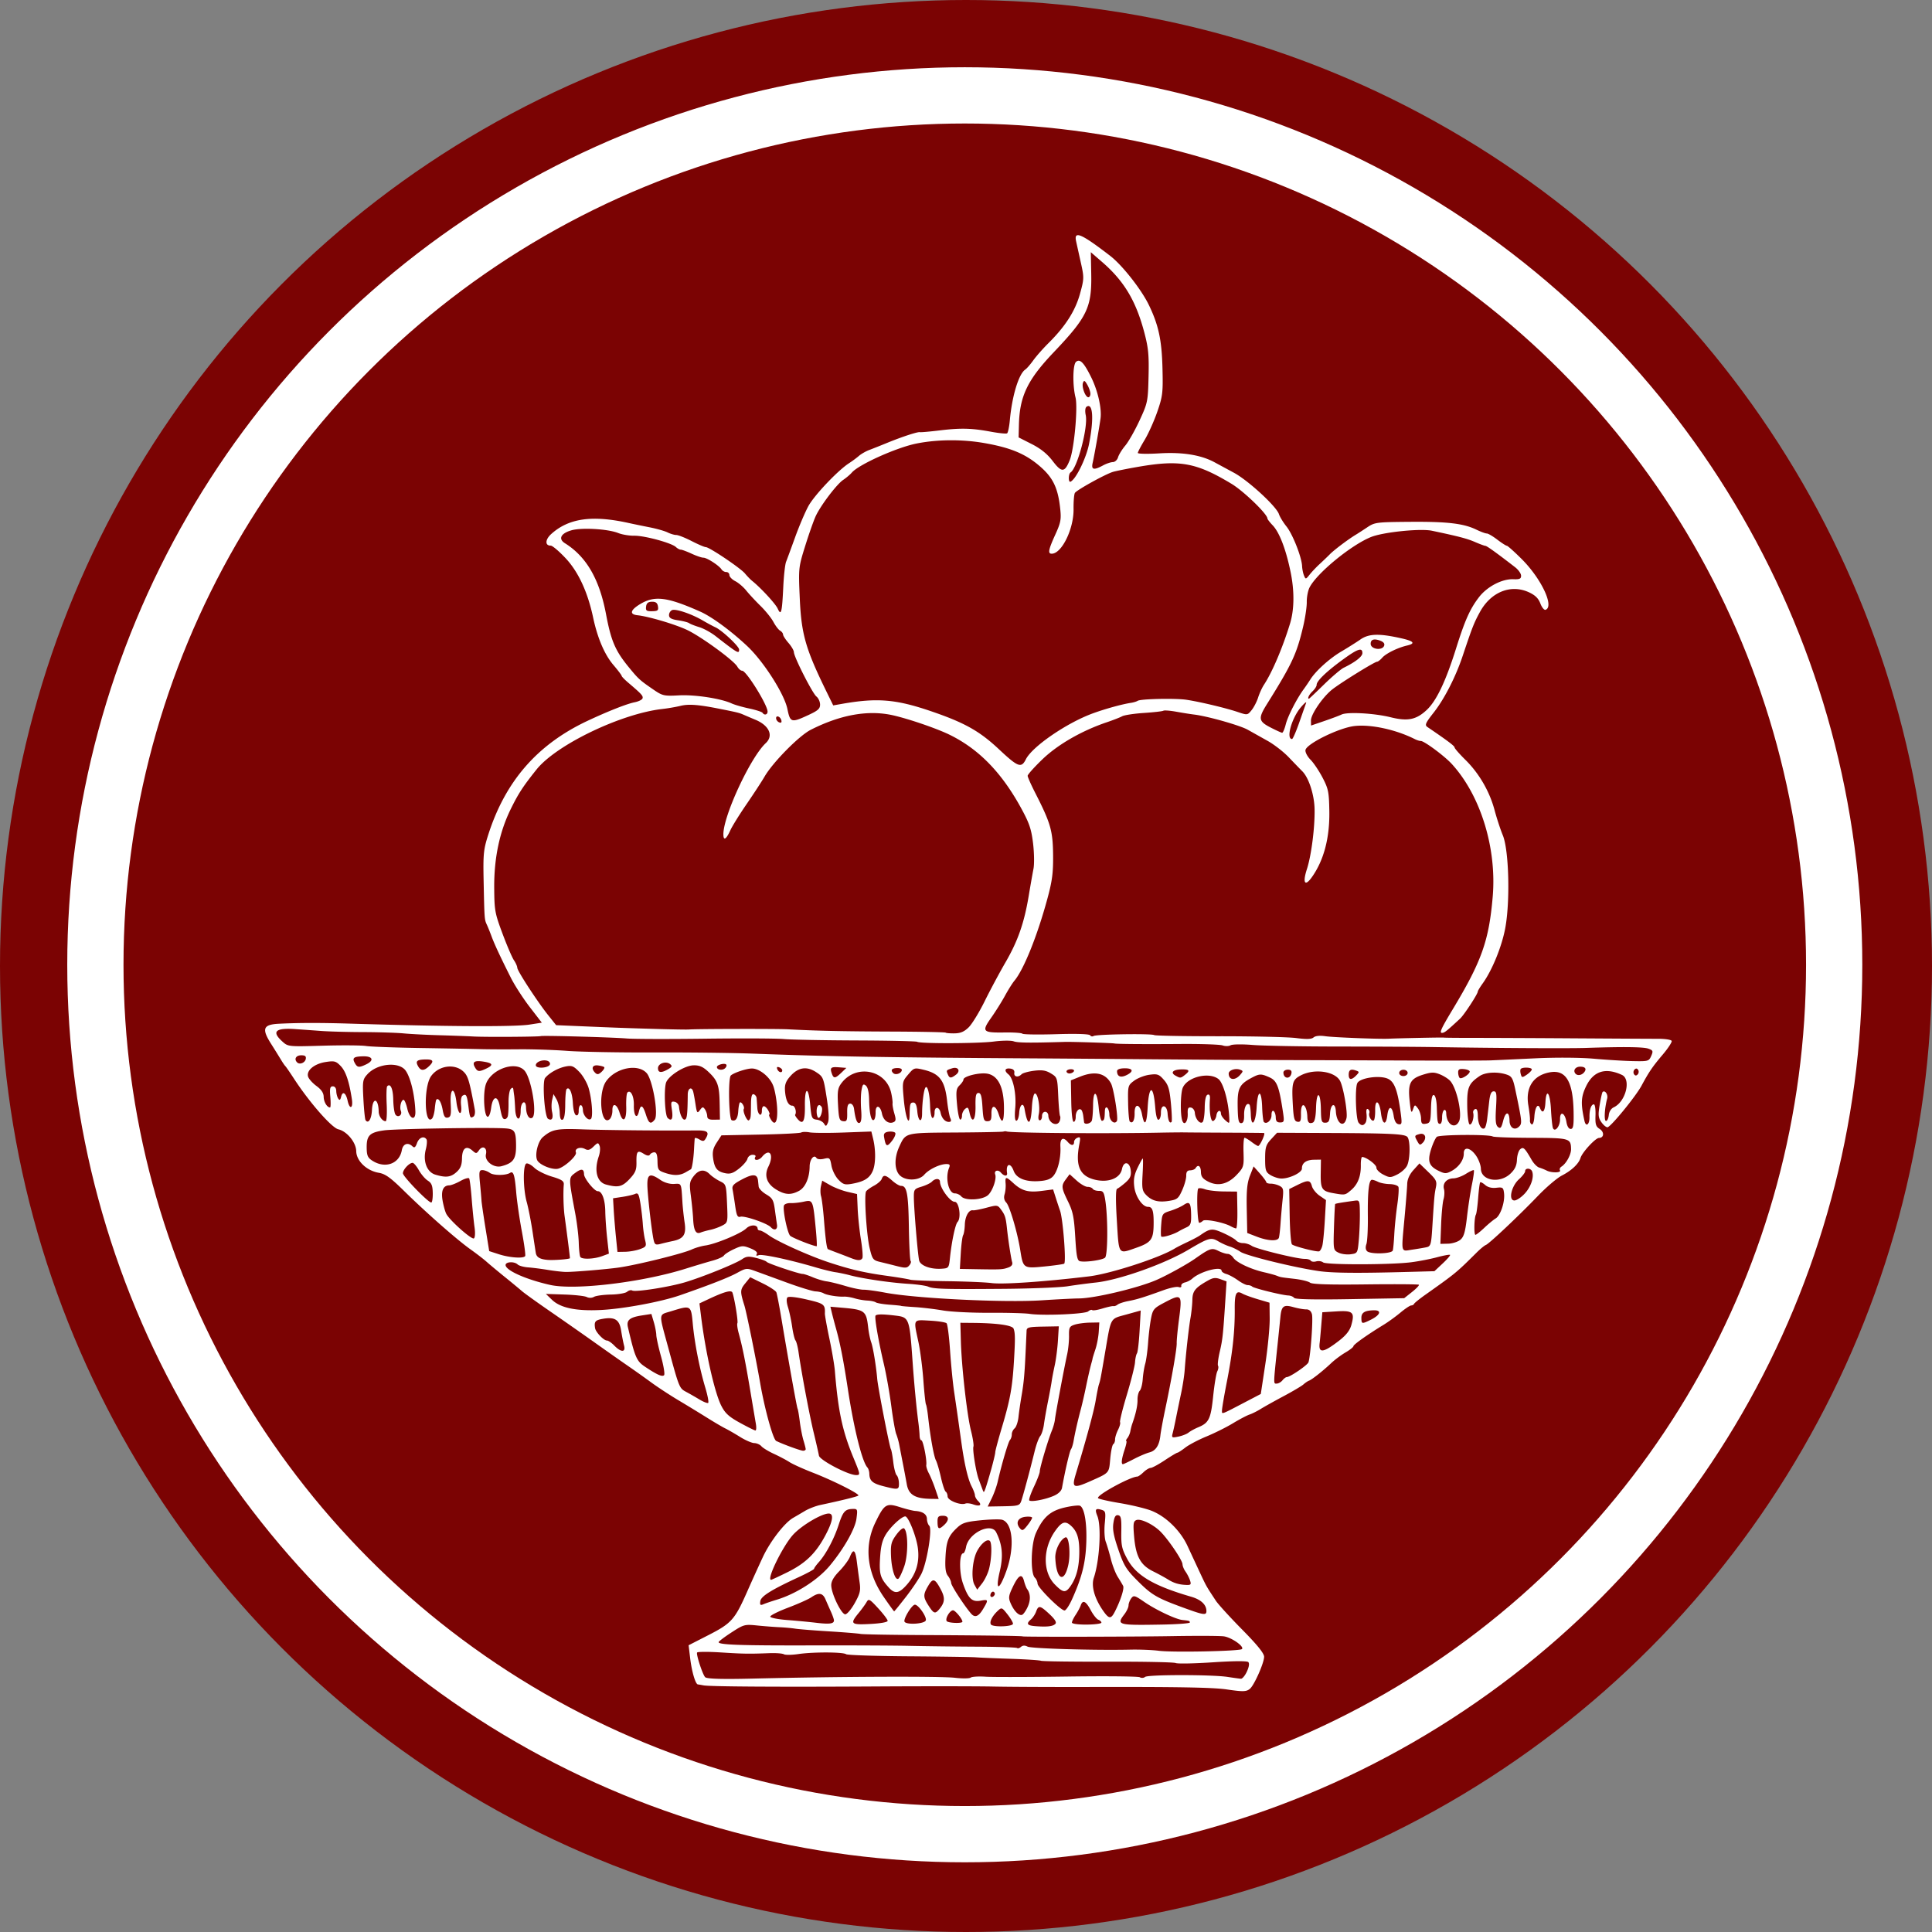 <svg width="790" height="790" viewBox="0 0 790 790" xmlns="http://www.w3.org/2000/svg">
    <rect x="0" y="0" width="790" height="790" fill="#808080" stroke="none"/>
    <title>
        bilva
    </title>
    <g fill="none" fill-rule="evenodd">
        <circle fill="#7B0303" cx="395" cy="395" r="395"/>
        <circle stroke="#FFF" stroke-width="23" cx="394.5" cy="394.5" r="355.5"/>
        <path d="M501.64 690.817c-5.637-.828-20.125-1.082-56.84-.997-14.916.034-32.353-.05-38.748-.187-6.395-.138-27.898-.154-47.784-.037-40.185.237-67.983.063-70.608-.443-.95-.182-1.98-.357-2.29-.388-.99-.1-2.495-5.196-3.155-10.687l-.64-5.33 8.15-4.17c9.37-4.793 10.754-6.347 15.762-17.682a882.733 882.733 0 0 1 6.415-14.15c3.024-6.465 8.878-14.056 12.403-16.082a479.35 479.35 0 0 0 4.835-2.836c1.583-.94 4.42-2.04 6.308-2.44 8.835-1.878 15.14-3.44 15.534-3.847.624-.645-10.22-6.103-18.61-9.367-3.96-1.54-8.257-3.485-9.547-4.32-1.29-.837-4.158-2.353-6.373-3.37-2.216-1.018-4.515-2.417-5.11-3.11-.596-.693-1.908-1.275-2.916-1.295-1.008-.02-3.595-1.135-5.75-2.48-2.154-1.343-4.893-2.92-6.087-3.506-1.195-.585-4.562-2.562-7.482-4.393a721.342 721.342 0 0 0-11.63-7.094c-3.478-2.07-8.534-5.383-11.237-7.36a489.276 489.276 0 0 0-9.705-6.893c-2.636-1.813-8.52-5.946-13.075-9.186s-12.792-9.002-18.304-12.803c-5.512-3.802-10.81-7.606-11.77-8.454-.963-.848-4.107-3.447-6.99-5.775-2.88-2.33-6.223-5.114-7.426-6.19-1.202-1.077-4.148-3.348-6.545-5.048-5.524-3.918-18.028-14.91-27.135-23.857-5.625-5.526-7.712-7.027-10.408-7.484-4.975-.844-9.15-4.846-9.22-8.838-.063-3.573-3.775-8.115-7.304-8.936-2.744-.638-11.827-11.007-18.17-20.742-1.678-2.576-3.26-4.873-3.517-5.105-.256-.232-1.042-1.38-1.746-2.552a491.45 491.45 0 0 0-4.176-6.714c-3.81-6.03-3.12-7.734 3.255-8.057 7.914-.402 17.104-.42 29.026-.052 39.622 1.218 67.233 1.367 73.493.396l5.025-.78-4.913-6.37c-2.703-3.505-6.17-8.87-7.706-11.92-4.313-8.565-6.756-13.807-7.962-17.08-.607-1.647-1.462-3.763-1.9-4.703-.977-2.095-.987-2.227-1.308-17.627-.236-11.35-.06-13.096 1.935-19.302 7.04-21.885 20.113-36.835 40.615-46.452 8.314-3.9 16.03-6.94 19.17-7.557 1.612-.317 3.077-1.037 3.254-1.6.315-1.006-.356-1.743-5.82-6.393-1.49-1.27-2.714-2.534-2.72-2.812-.003-.277-1.53-2.29-3.39-4.474-3.603-4.227-6.49-10.99-8.274-19.382-2.224-10.455-6.047-18.697-11.248-24.247-2.668-2.847-5.412-5.166-6.097-5.154-2.373.04-2.292-2.456.152-4.683 7.125-6.49 16.73-7.883 31.64-4.586 1.903.42 5.79 1.223 8.642 1.783 2.85.56 6.16 1.5 7.354 2.088 1.194.59 2.794 1.063 3.556 1.052.762-.01 3.583 1.106 6.27 2.48 2.685 1.373 5.29 2.49 5.79 2.48 1.428-.024 14.163 8.54 16.022 10.775.922 1.11 2.218 2.45 2.88 2.98 3.598 2.883 9.602 9.39 10.51 11.392 1.408 3.097 1.775 1.684 2.277-8.782.223-4.67.74-9.328 1.15-10.352.408-1.025 2.08-5.567 3.716-10.094 1.636-4.527 4.07-10.24 5.41-12.697 2.407-4.414 12.03-14.57 16.597-17.52 1.297-.837 3.12-2.185 4.054-2.995.933-.81 2.85-1.907 4.262-2.436 1.41-.53 4.68-1.83 7.267-2.89 6.16-2.52 12.55-4.61 13.43-4.39.387.098 3.99-.22 8.005-.707 8.716-1.054 13.07-.946 21.006.522 3.27.606 6.252.906 6.623.667.373-.24.88-2.66 1.13-5.38.912-9.99 3.647-18.943 6.327-20.716.588-.39 2.057-2.08 3.263-3.76 1.206-1.678 3.983-4.826 6.17-6.995 6.924-6.863 10.97-13.176 12.904-20.14 1.72-6.186 1.734-6.694.363-12.84-.785-3.52-1.66-7.46-1.942-8.758-.963-4.416 2.146-3.074 13.952 6.024 4.926 3.796 12.765 13.762 15.826 20.12 3.972 8.25 5.266 14.3 5.554 25.974.243 9.864.066 11.332-2.138 17.687-1.324 3.81-3.655 8.993-5.182 11.515-1.527 2.522-2.77 4.9-2.764 5.288.007.386 3.98.462 8.828.168 9.4-.57 16.99.65 22.478 3.614l8.01 4.325c5.834 3.15 17.33 13.723 18.386 16.91.377 1.138 1.762 3.407 3.076 5.042 2.53 3.143 6.22 12.504 6.385 16.197.054 1.21.408 2.95.786 3.87.663 1.61.746 1.597 2.3-.373.888-1.124 2.738-3.075 4.11-4.337 1.374-1.262 3.28-3.09 4.235-4.06 1.694-1.722 7.6-6.164 10.5-7.897.796-.476 2.9-1.835 4.674-3.022 3.118-2.084 3.714-2.16 17.61-2.272 15.225-.12 21.855.666 27.107 3.22 1.77.86 3.664 1.557 4.207 1.548.542-.01 2.473 1.12 4.29 2.508 1.82 1.388 3.58 2.52 3.912 2.514.332-.006 3.03 2.403 5.995 5.352 8.103 8.06 13.518 19.54 9.824 20.827-.55.19-1.503-.973-2.118-2.588-.802-2.1-2.13-3.4-4.673-4.572-7.4-3.41-15.54-.144-20.02 8.033-2.452 4.474-3.104 6.134-7.085 18.034-2.864 8.56-7.472 17.562-11.83 23.107-3.367 4.284-3.733 5.123-2.578 5.91 8.265 5.616 11.094 7.745 11.108 8.355.007.4 2.01 2.688 4.444 5.09 5.6 5.52 9.885 12.915 11.92 20.568.874 3.287 2.39 7.91 3.368 10.27 2.478 5.98 3.042 26.712 1.028 37.765-1.388 7.614-5.356 17.38-9.277 22.83-1.1 1.527-1.994 3.014-1.99 3.305.018.957-5.6 9.553-7.228 11.06-5.09 4.713-6.126 5.568-7.002 5.778-1.733.417-1.072-1.182 3.908-9.448 11.91-19.77 14.89-28.155 16.43-46.223 1.69-19.854-4.97-41.412-16.772-54.272-2.99-3.257-11.25-9.383-12.622-9.36-.5.01-1.588-.326-2.418-.745-7.752-3.917-18.044-6.147-24.763-5.365-6.294.733-19.554 7.245-19.992 9.818-.15.878.78 2.657 2.065 3.952 1.286 1.296 3.51 4.61 4.94 7.362 2.357 4.532 2.618 5.824 2.75 13.614.188 10.98-2.244 20.183-7.154 27.07-2.854 4.006-3.852 2.358-2.01-3.32 1.804-5.553 3.267-16.968 3.136-24.46-.103-5.895-2.35-12.86-5.006-15.522-.964-.966-3.47-3.555-5.567-5.755-2.1-2.2-5.964-5.202-8.59-6.672l-8.17-4.576c-3.243-1.816-16.504-5.565-21.988-6.218-1.423-.17-4.67-.684-7.213-1.145-2.544-.46-4.925-.646-5.29-.41-.367.235-3.942.643-7.946.907s-8.01.873-8.9 1.352c-.89.48-3.737 1.59-6.326 2.468-10.218 3.462-19.956 9.06-26.242 15.087-3.36 3.223-6.102 6.284-6.093 6.803.01.52 1.4 3.655 3.093 6.97 6.297 12.328 7.206 15.48 7.31 25.32.076 7.406-.353 10.68-2.378 18.123-4.11 15.114-9.637 28.835-13.445 33.382-.805.96-2.528 3.703-3.83 6.093-1.3 2.392-3.846 6.453-5.656 9.026-4.005 5.69-3.557 6.172 5.616 6.03 3.59-.056 6.81.172 7.155.506.347.333 6.592.422 13.88.197 8.152-.253 13.46-.08 13.798.446.303.47.946.602 1.43.292 1.1-.708 23.63-1.047 24.764-.373.46.273 12.38.488 26.49.478 14.112-.01 28.323.32 31.58.738 4.34.556 6.24.487 7.108-.258.756-.65 2.503-.827 4.843-.49 3.394.49 22.147 1.217 26.053 1.012 3.616-.19 22.376-.57 22.378-.452 0 .068 5.62.122 12.486.12 6.866-.002 25.465.08 41.33.186 15.865.104 31.137.187 33.937.183 2.8-.003 5.233.393 5.407.88.174.49-1.504 3.037-3.728 5.662-4.11 4.854-5.553 6.97-8.593 12.61-2.403 4.46-12.676 17.003-13.943 17.025-.58.01-1.715-.95-2.52-2.137-1.24-1.82-1.342-2.91-.656-7.016.446-2.674.977-5.034 1.18-5.244.936-.97 2.327 1 1.88 2.658-1.08 4.008-1.345 9.182-.468 9.166.49-.008.997-1.082 1.124-2.387.137-1.406.96-2.708 2.024-3.196 4.907-2.258 7.227-11.457 3.343-13.258-6.762-3.134-11.673-1.557-14.672 4.713-2.08 4.35-2.202 7.045-.634 14.103.592 2.658 2.1 1.508 2.048-1.558-.053-3.04.686-5.197 1.787-5.216.46-.008.76 1.98.674 4.432-.134 3.737.137 4.636 1.702 5.636 1.984 1.268 1.805 3.634-.277 3.67-1.46.026-6.855 5.865-7.557 8.18-.728 2.4-3.64 5.15-7.62 7.197-1.955 1.005-6.37 4.763-9.814 8.35-7.797 8.124-19.932 19.556-21.288 20.055-.56.206-2.242 1.592-3.74 3.08-8.33 8.275-8.52 8.432-21.047 17.305-2.34 1.656-4.377 3.304-4.53 3.662-.15.358-.686.658-1.19.667-.503.007-2.482 1.324-4.397 2.924-1.915 1.6-5.015 3.845-6.89 4.988-6.626 4.043-12.342 8.097-12.33 8.745.005.36-1.448 1.51-3.23 2.553-1.783 1.043-4.408 3-5.835 4.35-3.357 3.174-7.892 6.76-9.104 7.2-.523.188-1.548.88-2.277 1.534-.73.654-4.372 2.813-8.095 4.796-3.724 1.984-7.94 4.337-9.372 5.23-1.43.893-3.5 1.926-4.596 2.295-1.096.37-4.146 1.977-6.778 3.573-2.632 1.597-7.477 4.013-10.768 5.37-3.29 1.357-7.2 3.407-8.688 4.556-1.488 1.15-2.943 2.094-3.234 2.1-.29.004-2.624 1.4-5.185 3.103-2.56 1.702-5.157 3.104-5.768 3.114-.612.012-1.93.81-2.93 1.774-1 .965-2.124 1.76-2.5 1.77-2.934.068-16.807 7.665-16.076 8.804.22.343 4.21 1.257 8.866 2.03 4.656.774 10.41 2.15 12.787 3.058 5.99 2.29 11.982 8.094 14.936 14.47 1.336 2.883 3.192 6.874 4.124 8.87 3.776 8.08 3.24 7.107 7.465 13.538.96 1.462 5.786 6.752 10.72 11.755 6.178 6.26 8.985 9.728 9.01 11.124.042 2.442-4.012 11.616-5.798 13.12-1.446 1.216-2.783 1.254-9.466.273zm8.23-7.337c.884-1.94 1.083-3.34.55-3.856-.524-.505-6.02-.465-14.584.107-7.56.505-14.36.633-15.113.286-.752-.347-13.155-.597-27.56-.556-14.406.04-26.778-.124-27.492-.367-.714-.243-6.338-.607-12.497-.81-6.16-.2-12.557-.474-14.217-.606-1.66-.132-14.06-.318-27.558-.413-13.498-.096-24.94-.482-25.43-.857-1.187-.913-13.418-.952-19.507-.063-2.68.392-5.35.43-5.93.083-.583-.346-3.23-.546-5.885-.444-8.46.324-10.66.29-19.9-.3-4.98-.316-9.334-.307-9.68.02-.547.523 2.24 9.094 3.285 10.105.72.696 6.897.878 19.495.573 35.397-.856 76.618-1.022 82.607-.333 3.063.352 5.968.32 6.456-.07.49-.39 3.216-.556 6.06-.368 2.845.187 17.955.157 33.577-.068 15.623-.224 28.912-.093 29.532.292.624.388 1.582.328 2.15-.136 1.204-.984 27.368-.984 33.755 0 2.374.365 4.808.7 5.408.746.6.045 1.716-1.288 2.48-2.964zm-2.024-9.176c1.024-1.06-4.315-4.79-7.445-5.2-1.66-.22-11.153-.258-21.094-.088-15.777.27-61.123.35-61.128.11-.003-.204-17.186-.436-40.044-.54-13.497-.06-25.317-.272-26.268-.47-.95-.2-6.77-.672-12.933-1.05-6.162-.38-12.37-.877-13.795-1.105-1.424-.226-4.335-.492-6.467-.59-2.132-.097-6.236-.417-9.12-.71-5.06-.515-5.424-.416-10.458 2.854-2.868 1.862-5.228 3.65-5.244 3.97-.053 1.085 8.903 1.4 37.867 1.33 15.863-.04 33.88.042 40.04.18 6.157.136 18.502.287 27.433.333 8.93.047 16.454.295 16.72.55.264.257.97.047 1.565-.466.734-.63 1.608-.662 2.705-.1 1.553.797 27.6 1.56 42.005 1.23 3.786-.086 9.02.123 11.63.465 5.627.736 33.193.17 34.033-.7zm-76.312-10.297c.607-.628-.13-1.855-2.387-3.97-3.824-3.587-4.52-3.72-5.48-1.052-.394 1.09-1.328 2.51-2.077 3.155-2.113 1.816-1.615 2.556 1.897 2.816 4.73.35 7.057.076 8.047-.95zm54.993-.56c-.012-.67-.17-.722-3.032-1.023-2.732-.287-10.874-4.144-15.562-7.372-3.944-2.716-4.382-2.836-5.38-1.474-.597.816-1.088 2.108-1.09 2.873 0 .766-.76 2.39-1.686 3.61-3.34 4.402-2.804 4.55 15.357 4.233 6.272-.11 11.4-.49 11.393-.845zm-72.314.484c-.01-.546-1.047-2.297-2.306-3.89-2.228-2.817-2.334-2.852-3.977-1.312-2.217 2.078-3.408 4.473-2.74 5.512.773 1.204 9.045.92 9.023-.31zm36.154-.426c-.007-.41-.58-.953-1.274-1.205-.693-.254-2.088-2.014-3.1-3.914-1.978-3.717-3.272-4.32-4.095-1.908-.285.834-1.21 2.557-2.06 3.828-.847 1.272-1.533 2.702-1.525 3.178.008.49 2.615.843 6.04.816 3.315-.027 6.02-.385 6.014-.796zm-109.36-.922c-.008-.47-.562-2.065-1.232-3.545-.67-1.48-1.67-3.75-2.222-5.042-1.15-2.69-2.77-2.926-5.824-.847-1.178.8-5.468 2.716-9.535 4.256s-7.32 3.186-7.23 3.658c.09.472 3.18 1.086 6.865 1.366s9.03.786 11.876 1.127c5.493.657 7.326.413 7.3-.973zm21.958.17c-.01-.502-1.742-2.796-3.852-5.098-3.545-3.866-3.91-4.058-4.78-2.528-.52.91-1.986 2.925-3.26 4.476-3.642 4.427-3.173 4.86 4.812 4.44 4.28-.226 7.09-.738 7.08-1.29zm15.59-.158c.504-1.38-3.027-6.47-4.46-6.428-1.27.037-4.858 5.983-4.214 6.984.86 1.336 8.158.868 8.676-.556zm14.98.51c-.02-1.115-2.954-4.654-3.847-4.638-1.3.023-3.262 3.342-2.592 4.385.54.843 6.454 1.076 6.44.254zm62.33-4.094c2.37-4.646 3.922-9.478 3.382-10.537-.312-.612-1.3-2.266-2.194-3.677-.895-1.41-2.16-4.68-2.81-7.27-.65-2.587-1.59-5.768-2.087-7.07-.507-1.325-.69-4.6-.42-7.456.45-4.685.34-5.136-1.344-5.638-2.436-.727-2.777-.205-1.67 2.558 1.706 4.264.904 18.21-1.45 25.217-1.13 3.36.228 8.31 3.642 13.278 2.516 3.66 3.334 3.76 4.95.595zm37.437-.415c-.09-2.53-2.3-4.547-6.238-5.69-15.435-4.48-22.532-8.693-26.2-15.553-2.15-4.023-2.456-5.46-2.358-11.073.094-5.403-.117-6.49-1.302-6.698-1.05-.183-1.55.644-1.936 3.208-.395 2.618.1 5.26 2.044 10.9 2.247 6.52 3.218 8.097 7.823 12.704 5.798 5.8 7.884 7.024 18.703 10.975 8.568 3.13 9.537 3.254 9.464 1.225zm-91.317-.66c2.276-3.83 2.223-4-1.075-3.406-3.493.63-5.037-.91-7.197-7.17-1.558-4.516-1.47-12.185.14-12.213.386-.007.91-1.164 1.167-2.572 1.04-5.715 10.222-10.19 12.325-6.006 2.52 5.016 2.95 9.672 1.468 15.963-1.93 8.204-.282 8.105 2.688-.16 3.473-9.666 2.658-19.622-1.712-20.925-.94-.28-4.914-.187-8.83.208-6.044.61-7.498 1.073-9.615 3.06-3.582 3.36-4.416 5.496-4.74 12.13-.208 4.304.06 6.326.995 7.52.704.896 1.303 2.21 1.33 2.92.046 1.117 5.35 9.273 8.14 12.518 1.554 1.808 3.075 1.23 4.917-1.87zm18.23-.864c1.264-2.758 1.18-5.42-.228-7.312-.348-.468-.913-1.938-1.256-3.268-.84-3.265-2.246-2.525-4.607 2.426-1.734 3.633-1.837 4.443-.856 6.7 1.367 3.143 3.345 5.146 4.642 4.7.533-.182 1.57-1.643 2.305-3.245zm-70.707-1.562c2.16-3.862 2.466-5.16 1.994-8.43a522.01 522.01 0 0 1-1.118-8.374c-.626-5.038-1.453-5.645-2.864-2.102-.522 1.31-2.46 3.93-4.307 5.822-2.32 2.377-3.346 4.182-3.316 5.845.06 3.44 4.142 11.854 5.737 11.826.727-.013 2.47-2.077 3.874-4.588zm34.633 2.41c2.238-2.7 2.37-4.568.56-7.966-2.423-4.554-3.235-4.784-5.18-1.468-2.11 3.603-2.087 4.563.197 8.117 2.105 3.278 2.66 3.443 4.424 1.317zm54.213-3.96c4.058-9.017 5.535-14.868 5.83-23.105.286-8.018-.712-14.052-2.503-15.116-.51-.303-3.303-.007-6.207.658-6.002 1.375-8.917 3.94-11.868 10.443-2.06 4.542-2.348 16.44-.44 18.282.588.568 1.08 1.664 1.094 2.434.027 1.585 9.5 11.004 11.04 10.977.552-.01 1.925-2.067 3.053-4.573zm-7.047-6.084c-4.984-5.102-4.924-14.674.135-21.84 2.635-3.73 4.068-4.254 6.31-2.304 2.676 2.327 3.62 5.233 3.575 11.02-.045 5.91-1.127 10.176-3.454 13.62-2.106 3.116-3.11 3.04-6.564-.496zm5.487-7.806c1.053-4.598.35-11.95-1.095-11.44-2.107.743-4.326 5.203-4.185 8.41.383 8.77 3.55 10.586 5.28 3.03zm-66.376 12.923c2.52-3.24 5.377-7.494 6.35-9.454 2.262-4.554 4.528-18.37 3.22-19.634-.51-.492-.942-1.744-.96-2.782-.033-1.928-1.716-3.083-4.793-3.293-.948-.064-3.782-.772-6.297-1.572-5.535-1.76-6.35-1.247-10.013 6.318-4.66 9.623-3.456 20.412 3.388 30.364 2.25 3.274 4.19 5.95 4.31 5.95.118-.003 2.276-2.656 4.795-5.896zm-7.035-3.892c-3.46-3.843-3.932-5.477-3.51-12.18.3-4.82.925-7.246 2.5-9.716 2.002-3.145 6.33-7.113 7.782-7.14 1.26-.02 4.496 8.046 5.146 12.832.792 5.822-.68 10.757-4.502 15.11-3.195 3.635-4.9 3.887-7.416 1.094zm6.354-8.596c1.644-4.67 1.643-13.912-.002-15.5-.463-.447-1.774.586-3.195 2.518-2.083 2.83-2.384 3.988-2.215 8.506.21 5.606 1.715 10.357 3.018 9.52.44-.28 1.516-2.55 2.393-5.044zm-52.123 13.623c8.026-2.433 16.924-8.164 21.78-14.028 5.715-6.903 10.262-14.94 10.813-19.115.506-3.827.433-4.02-1.502-3.975-3.15.075-4.01 1.044-5.787 6.52-1.86 5.733-5.173 11.97-8.08 15.218-1.076 1.2-1.952 2.42-1.947 2.71.005.29-2.777 1.816-6.183 3.39-11.394 5.27-15.556 7.872-15.83 9.898-.21 1.55.032 1.777 1.312 1.226.863-.373 3.304-1.202 5.423-1.845zm89.04-1.922a.935.935 0 0 0-.31-1.28c-.437-.26-1.006.11-1.265.822-.51 1.404.79 1.78 1.576.458zm-2.22-10.71c1.073-4.21 1.25-10.49.322-11.387-1.017-.98-3.37.823-5.113 3.92-1.998 3.55-2.66 11.344-1.19 13.98l1.122 2.012 1.998-2.57c1.1-1.413 2.386-4.093 2.86-5.954zm82.166 4.735c-.352-1.06-1.182-2.68-1.844-3.604-.663-.922-1.215-2.274-1.228-3.003-.027-1.537-5.387-9.554-8.738-13.068-2.957-3.1-8.303-5.728-10.143-4.984-1.215.49-1.356 1.518-.913 6.68.7 8.163 2.604 11.696 7.663 14.22 2.22 1.107 5.016 2.63 6.213 3.383 2.38 1.5 4.558 2.138 7.63 2.24 1.69.054 1.9-.232 1.36-1.862zm-164.68-3.308c7.415-3.658 11.602-7.7 15.498-14.96 3.17-5.907 3.664-9.11 1.403-9.072-2.873.05-10.762 4.7-14.328 8.447-4.198 4.41-11.234 18.69-9.192 18.654.226-.005 3.205-1.386 6.62-3.07zm100.116-22.31c.01-.386-1.235-.557-2.767-.382-3.076.35-4.098 2.517-2.22 4.702.957 1.112 1.35.96 3.033-1.17 1.064-1.347 1.943-2.765 1.953-3.15zm-35.93 2.916c2.196-2.06 1.9-3.774-.645-3.73-1.816.032-2.143.44-2.105 2.62.05 2.95.566 3.157 2.75 1.11zM400 613.83c-.726-.702-1.328-1.77-1.34-2.373-.01-.603-.618-2.25-1.352-3.657-1.505-2.89-2.933-8.99-4.177-17.84l-1.448-10.308a1620 1620 0 0 0-1.545-10.598c-.517-3.467-1.26-11.01-1.65-16.76-.39-5.75-1.03-10.79-1.423-11.2-.392-.41-3.456-.892-6.808-1.073-7.047-.38-6.783-.87-4.71 8.74.733 3.4 1.64 10.394 2.014 15.542.374 5.148.854 9.63 1.066 9.96.21.33.617 2.69.9 5.248.91 8.2 2.32 16.02 3.182 17.646.46.87 1.38 4.003 2.044 6.965.664 2.963 1.542 5.586 1.952 5.83.41.243.758 1.13.772 1.97.028 1.603 5.298 3.694 7.288 2.89.576-.232 1.996-.083 3.157.332 2.723.973 3.766.315 2.08-1.312zm17.558.025c.75-2.084 3.623-12.733 5.54-20.545.64-2.616 1.647-5.345 2.235-6.066.587-.72 1.275-2.863 1.528-4.762.253-1.898 1.007-6.173 1.675-9.5.667-3.326 1.344-7.02 1.503-8.205.16-1.187.718-4.102 1.24-6.48.523-2.376 1.113-6.94 1.31-10.138l.36-5.82-6.552.115c-5.63.098-6.562.327-6.622 1.622l-.343 7.54c-.46 10.14-.766 13.58-1.692 18.97-.49 2.85-1.064 6.816-1.276 8.812-.21 1.996-.92 4.09-1.574 4.652-.655.563-1.18 1.673-1.165 2.467.014.793-.316 1.817-.734 2.274-.718.785-3.382 9.83-5.045 17.126-.416 1.825-1.502 4.847-2.415 6.714l-1.658 3.397 6.49-.112c5.94-.104 6.552-.28 7.196-2.063zm13.37-2.216c1.865-.82 3.113-2.036 3.33-3.248 1.245-6.958 3.122-15.033 3.666-15.77.353-.48.84-2.04 1.083-3.464.534-3.145 1.712-8.308 2.958-12.966.51-1.903 1.408-5.793 1.997-8.645 1.044-5.052 1.813-8.383 2.445-10.598.172-.6.334-1.277.362-1.503.027-.225.55-1.91 1.16-3.745.612-1.834 1.22-5.046 1.35-7.138l.236-3.804-3.873.068c-2.13.037-4.933.414-6.228.838-2.1.688-2.347 1.18-2.288 4.548.036 2.077-.297 5.435-.74 7.462-1.307 5.982-4.808 24.655-5.02 26.775-.107 1.077-.673 3.128-1.26 4.558-1.593 3.9-4.952 15.22-4.928 16.613.01.672-1.067 3.512-2.396 6.314-1.33 2.8-2.182 5.32-1.894 5.598.754.73 6.55-.365 10.037-1.893zm-48.476-2.77c-.76-2.235-1.944-5.114-2.628-6.397-.685-1.283-1.163-2.824-1.064-3.425.323-1.953-1.297-10.107-2.006-10.095-.38.007-.708-.86-.732-1.924-.024-1.066-.25-3.484-.5-5.374-.773-5.81-1.732-15.914-2.367-24.927-1.25-17.77-1.37-18.096-7.008-18.778-5.11-.62-7.53-.62-8.122-.01-.528.548 1.103 10.085 3.394 19.853.995 4.245 2.362 11.97 3.037 17.167.674 5.197 1.58 10.334 2.012 11.417.43 1.08.98 3.01 1.22 4.282.24 1.274.926 4.826 1.526 7.893a519.04 519.04 0 0 1 1.564 8.314c.752 4.344 3.36 5.926 9.934 6.02l3.123.047-1.385-4.066zm22.832-7.955c.933-3.344 1.69-6.532 1.68-7.083-.01-.55 1.238-5.21 2.773-10.355 3.29-11.026 4.22-16.13 4.854-26.61.568-9.388.54-11.903-.146-13.604-.554-1.37-6.783-2.242-16.62-2.327l-5.13-.045.203 7.413c.288 10.538 2.52 30.318 4.14 36.72.76 2.99 1.21 5.9 1.006 6.463-.446 1.225 1.032 10.397 2.162 13.416.44 1.176 1.085 2.91 1.432 3.85.633 1.71.633 1.71 1.29-.023.364-.954 1.423-4.47 2.357-7.815zm-37.704 5.59c-.024-1.326-.435-2.79-.914-3.252-.48-.462-1.113-2.907-1.41-5.433-.295-2.525-.734-4.897-.973-5.27-.55-.854-5.285-25.204-5.58-28.68-.443-5.266-1.708-12.952-2.472-15.024-.432-1.177-.985-3.88-1.228-6.006-.79-6.91-1.322-7.307-10.885-8.13l-4.567-.395.588 2.45c.324 1.348 1.125 4.378 1.782 6.734 1.652 5.933 3.008 12.888 4.765 24.454 2.457 16.167 5.85 29.784 7.997 32.103.41.443.765 1.6.79 2.57.07 2.874 1.28 3.94 5.757 5.087 6.07 1.553 6.397 1.49 6.35-1.21zm78.01-.73c8.186-3.633 7.852-3.265 8.388-9.257.27-3.026.83-5.72 1.243-5.984.415-.265.743-1.137.732-1.938-.01-.8.537-2.57 1.22-3.934.68-1.364 1.053-2.766.827-3.117-.226-.35 1.016-5.375 2.76-11.165 1.742-5.79 3.252-11.782 3.353-13.315.102-1.533.46-3.183.794-3.666.334-.485.817-4.625 1.073-9.202l.465-8.322-5.896 1.64c-6.77 1.88-6.153.77-8.7 15.687-1.874 10.967-1.9 11.107-2.513 12.96-.236.713-.827 3.67-1.315 6.57-.734 4.37-3.68 15.24-8.197 30.247-1.614 5.362-.848 5.733 5.766 2.796zm-96.715-9.958c-4.432-10.734-6.172-18.923-7.49-35.237-.183-2.283-1.19-8.217-2.236-13.187-1.048-4.97-1.882-9.605-1.855-10.3.144-3.724-.294-4.063-7.403-5.717-4.323-1.007-7.438-1.344-7.908-.857-.47.486-.377 2.074.24 4.04.56 1.78 1.32 5.364 1.69 7.962.37 2.598.98 5.106 1.36 5.573.376.467.935 2.588 1.24 4.713 1.26 8.767 4.47 25.82 6.22 33.04 1.027 4.243 1.986 8.454 2.13 9.358.29 1.828 11.954 7.944 15.164 7.952 1.85.004 1.832-.11-1.153-7.34zm114.774.783c2.212-1.155 5.073-2.372 6.355-2.704 2.61-.677 4.05-2.904 4.485-6.948.162-1.496 1.03-6.22 1.93-10.497 2.732-13 4.81-24.93 4.74-27.202-.038-1.183.373-5.48.91-9.546 1.408-10.626 1.21-10.853-6.097-6.99-4.152 2.193-4.592 2.72-5.306 6.36-.43 2.182-.97 6.67-1.206 9.976-.234 3.304-.765 7.176-1.18 8.604-.413 1.428-.87 4.27-1.015 6.32-.145 2.046-.694 4.167-1.22 4.712-.527.545-.936 2.212-.91 3.703.04 2.387-.68 5.658-2.185 9.896-.254.714-.592 2.046-.75 2.96-.16.91-.708 2.18-1.22 2.818-.51.64-.704 1.157-.43 1.152.273-.004-.04 1.6-.694 3.565-1.23 3.686-1.492 5.944-.69 5.93.252-.004 2.27-.953 4.483-2.107zm-134.196-4.03c-.007-.357-.42-1.98-.916-3.608-.498-1.627-1.173-5.095-1.502-7.706-.328-2.61-.73-4.957-.896-5.214-.297-.463-3.68-19.32-6.665-37.164-.855-5.11-1.764-9.81-2.02-10.447-.258-.635-2.768-2.282-5.58-3.66l-5.11-2.504-2.065 2.542c-2.082 2.564-2.108 3.303-.314 9.015.86 2.737 4.728 21.762 6.454 31.743 1.848 10.678 5.27 23.017 6.56 23.645 2.876 1.402 9.994 3.995 10.99 4.003.59.005 1.07-.284 1.064-.642zm156.578-6.792c.7-.58 2.495-1.562 3.99-2.183 4.307-1.79 5.088-3.426 6.047-12.653.49-4.743 1.25-9.325 1.683-10.18.433-.856.574-1.888.313-2.295-.26-.407.058-3.012.708-5.79 1.153-4.92 1.367-6.916 2.314-21.62l.457-7.087-2.5-.91c-2-.728-3.012-.622-5.058.53-5.26 2.957-6.35 4.3-6.42 7.896-.037 1.895-.376 5.194-.754 7.332-.723 4.09-1.94 15.01-2.405 21.566-.15 2.133-.816 6.407-1.477 9.496-.66 3.09-1.587 7.562-2.057 9.937-.47 2.376-1.088 5.195-1.373 6.265-.48 1.807-.313 1.902 2.37 1.347 1.59-.33 3.462-1.073 4.162-1.652zm-176.957-3.608c-.266-1.534-1.327-7.81-2.356-13.95-1.977-11.78-3.147-17.57-4.67-23.116-.51-1.86-.746-3.688-.523-4.065.374-.63-1.162-10.07-2.03-12.482-.42-1.168-3.29-.388-9.748 2.647l-3.735 1.755.66 5.315c1.845 14.84 5.565 31.254 8.295 36.592 1.557 3.046 3.104 4.454 7.605 6.923 3.108 1.705 5.95 3.116 6.317 3.135.367.02.45-1.22.183-2.755zm200.882-9.25l5.587-2.923 1.854-12.214c1.02-6.717 1.824-15.115 1.785-18.66l-.07-6.448-4.76-1.406c-2.618-.774-5.46-1.807-6.317-2.296-2.554-1.46-3.193-.168-3.144 6.35.068 8.962-.876 17.71-3.183 29.493-1.117 5.702-2.03 11.055-2.032 11.896-.002 1.705-.772 1.99 10.28-3.792zm-221.534-5.44c-2.384-7.95-4.402-18.226-5.14-26.186-.71-7.635-.72-7.642-8.76-5.152-5.38 1.666-5.26.24-1.248 15.013 4.403 16.212 4.52 16.505 7.204 17.938 1.39.742 3.868 2.158 5.51 3.147 1.64.99 3.25 1.626 3.577 1.416.327-.21-.188-2.99-1.144-6.177zm235.98-3.06c.577-.72 1.373-1.314 1.77-1.32 1.346-.025 8.42-4.847 8.854-6.037.847-2.328 1.966-17.692 1.433-19.67-.356-1.32-1.17-2.004-2.364-1.984-1 .017-3.338-.395-5.193-.916-4.067-1.14-4.917-.48-5.36 4.17-.18 1.866-.652 6.498-1.05 10.293-1.853 17.59-1.832 16.82-.443 16.797.717-.013 1.776-.613 2.353-1.333zm-254.074-9.656c-1.06-3.808-1.943-7.804-1.964-8.882-.022-1.078-.482-3.453-1.023-5.278l-.985-3.32-3.922.608c-4.986.773-6.345 1.93-5.67 4.824 2.888 12.358 3.525 13.835 6.957 16.126 4.947 3.302 7.01 4.224 7.814 3.493.394-.357-.15-3.764-1.208-7.57zm277.236-6.56c2.853-2.21 4.375-4.148 4.998-6.368 1.477-5.26.662-6.018-6.04-5.607l-5.818.355-.458 5.605c-.252 3.082-.535 6.187-.628 6.898-.572 4.383 1.43 4.16 7.946-.885zm-292.39 1.974c-.316-1.178-.85-3.912-1.186-6.075-.7-4.526-2.587-5.714-7.63-4.806-2.983.538-3.445 1.112-3.034 3.77.255 1.65 3.554 5.104 4.85 5.082.546-.01 1.92.934 3.05 2.098 2.745 2.82 4.72 2.785 3.95-.07zm305.404-10.562c3.864-1.917 4.507-3.887 1.25-3.83-3.793.066-5.194.935-5.154 3.196.042 2.435.216 2.463 3.904.634zm-115.595-3.39c.632-.544 1.368-.776 1.637-.517.268.258 2.164-.04 4.214-.665 2.05-.624 4.06-1.058 4.465-.965.408.093 1.178-.19 1.712-.627.535-.437 2.517-1.09 4.404-1.45 3.59-.685 6.19-1.49 14.313-4.43 2.688-.974 5.482-1.554 6.21-1.29.75.274 1.224.055 1.097-.51-.122-.544.55-1.163 1.493-1.375.943-.21 2.3-.92 3.017-1.577 3.16-2.893 11.93-5.256 11.966-3.223.008.44.89 1.052 1.96 1.357 1.072.305 3.197 1.456 4.724 2.558 1.526 1.102 3.318 1.995 3.98 1.983.663-.01 1.49.254 1.84.59.728.705 12.218 3.536 14.794 3.646.948.04 2.007.48 2.354.977.417.598 8.13.772 22.825.516l22.193-.388 3.208-2.543c1.765-1.4 3.02-2.726 2.79-2.95-.23-.222-10.063-.286-21.85-.143-14.76.178-21.81-.043-22.654-.713-.674-.534-3.554-1.24-6.4-1.566-5.765-.66-5.542-.62-7.343-1.32-.715-.28-3.05-.91-5.19-1.404-5.402-1.246-11.185-3.99-12.422-5.896-.57-.88-1.62-1.59-2.336-1.582-.714.01-2.41-.537-3.765-1.214-2.722-1.36-3.436-1.122-9.555 3.176-3.31 2.327-11.468 6.827-15.776 8.704-7.525 3.28-25.29 7.51-31.725 7.554-2.13.015-8.905.358-15.054.762-15.467 1.018-51.72-.75-64.196-3.128-3.563-.68-7.493-1.218-8.733-1.197-1.24.022-4.615-.67-7.5-1.537-2.887-.867-6.342-1.715-7.68-1.885-1.337-.17-3.882-.926-5.656-1.678-1.774-.753-3.62-1.36-4.106-1.353-1.458.026-14.283-4.28-14.758-4.956-.243-.345-2.128-1.05-4.188-1.564-3.157-.79-4.075-.714-5.834.483-2.745 1.868-16.378 7.38-23.41 9.463-6.636 1.967-20.282 4.09-21.528 3.35-.486-.29-1.43-.057-2.095.517-.667.573-3.644 1.084-6.615 1.136-2.972.052-6.074.47-6.895.926a3.306 3.306 0 0 1-3.012.07c-.836-.417-4.933-.872-9.105-1.01l-7.585-.25 2.47 2.384c3.463 3.345 9.877 4.69 19.983 4.188 9.204-.456 24.69-3.338 32.435-6.036 12.333-4.295 19.842-7.238 23.328-9.143 3.596-1.966 3.916-2 7.305-.772 1.95.707 7.832 2.855 13.075 4.773 5.242 1.92 10.5 3.53 11.685 3.576 1.185.048 2.655.39 3.266.763 1.252.76 5.793 1.506 8.394 1.376.946-.047 2.89.27 4.317.702 1.43.434 3.76.84 5.183.906 1.42.064 2.977.392 3.456.73.48.335 3.004.767 5.612.96 2.608.19 4.743.41 4.744.49 0 .077 2.508.296 5.57.487 3.062.19 8.252.81 11.533 1.376 3.28.566 11.826.994 18.992.95 7.165-.043 14.55.155 16.41.44 5.4.828 22.723.1 24.013-1.01zm-8.34-10.283c3.14-.497 8.28-1.176 11.42-1.51 9.5-1.01 27.838-7.49 37.773-13.35 8.497-5.01 9.336-5.25 12.33-3.5 1.414.827 3.518 1.78 4.676 2.118 1.157.34 3.14 1.32 4.41 2.18 2.345 1.59 21.68 6.352 31.866 7.848 5.626.826 15.883.93 36.414.37l11.004-.302 3.38-3.162c1.86-1.74 3.216-3.32 3.016-3.514-.2-.194-2.625.252-5.387.99-2.762.738-7.535 1.657-10.607 2.042-8.44 1.06-34.603 1.09-35.91.045-.614-.492-1.89-.678-2.834-.414-.945.265-1.94.135-2.213-.29-.273-.424-1.384-.756-2.47-.737-3.103.054-19.762-4.037-21.67-5.322-.945-.636-2.553-1.143-3.573-1.125-1.02.017-2.286-.47-2.813-1.083-.527-.613-2.92-1.992-5.315-3.064-4.47-1.998-5.35-1.904-9.49 1.013-.702.494-3.005 1.71-5.12 2.705-2.112.994-4.417 2.165-5.12 2.603-6.08 3.788-26.295 10.37-35.1 11.426-18.39 2.207-35.166 3.36-39.86 2.736-2.443-.324-10.643-.666-18.22-.76-7.58-.095-14.364-.373-15.08-.62-.713-.244-4.987-.955-9.497-1.58-9.238-1.275-14.932-2.6-23.843-5.547-8.027-2.655-20.884-8.45-24.387-10.994-1.527-1.108-3.19-2.007-3.694-2-.504.01-.923-.328-.93-.75-.03-1.702-2.952-1.746-4.673-.072-2.113 2.056-12.46 6.37-16.683 6.957-1.627.227-4.132.96-5.568 1.627-3.68 1.71-22.636 6.392-30.053 7.42-5.303.735-18.61 1.833-21.494 1.773-1.422-.03-4.722-.407-7.334-.838-2.612-.432-6.23-.893-8.043-1.026-1.812-.132-3.74-.67-4.283-1.195-1.364-1.317-4.952-1.137-4.927.248.038 2.193 8.377 5.91 18.222 8.118 10.072 2.26 37.593-1.036 55.416-6.64 3.77-1.183 8.694-2.657 10.945-3.274 2.252-.617 4.366-1.568 4.7-2.115.33-.546 2.176-1.718 4.097-2.604 3.225-1.488 3.743-1.513 6.73-.327 2.096.834 3.018 1.65 2.618 2.322-.415.7-.165.855.767.478 1.388-.56 12.513 1.816 23.17 4.95 3.14.923 6.837 1.83 8.214 2.014 1.378.185 4.06.75 5.964 1.255 5.218 1.387 16.48 3.043 23.738 3.49 3.555.22 7.245.735 8.2 1.146 2.268.978 6.296 1.096 30.883.906 11.293-.087 23.102-.566 26.24-1.063zm-24.292-7.67c1.28-.467 1.812-1.21 1.53-2.144-.467-1.56-1.627-9.104-2.134-13.885-.47-4.413-.772-5.38-2.385-7.6-1.416-1.947-1.592-1.97-6.02-.79-2.51.668-4.997 1.14-5.527 1.047-1.65-.288-3.188 2.466-3.294 5.896-.056 1.805-.368 3.73-.693 4.277-.324.547-.757 3.874-.96 7.393l-.373 6.398 7.227.126c9.516.166 10.324.12 12.63-.72zm-23.9-3.998c.706-6.698 2.185-13.667 3.103-14.618 1.58-1.636.638-8.263-1.17-8.232-1.858.033-5.97-5.555-6.016-8.172-.026-1.482-1.906-1.52-3.31-.067-.577.598-2.478 1.517-4.225 2.04-2.97.892-3.175 1.176-3.154 4.368.033 4.836 1.62 23.694 2.176 25.848.545 2.108 4.723 3.64 9.134 3.346 2.942-.196 3.02-.298 3.464-4.513zm46.69 2.45c.904-.55-.498-18.464-1.703-21.746-.26-.707-1-2.934-1.644-4.95l-1.173-3.664-4.793.615c-5.39.692-8.048-.053-11.495-3.224-2.986-2.746-3.38-2.72-3.13.203.112 1.3-.076 3.267-.417 4.373-.417 1.35-.186 2.477.704 3.43 1.41 1.516 4.578 12.308 5.7 19.427 1.177 7.463 1.273 7.53 9.823 6.684 4.098-.405 7.756-.92 8.127-1.148zm-63.207.557c.516-.644.708-1.394.427-1.666-.28-.27-.607-6.598-.724-14.06-.212-13.47-.82-16.677-3.155-16.636-.67.012-2.278-.93-3.576-2.09-2.73-2.442-3.694-2.608-4.37-.753-.266.732-1.685 1.974-3.153 2.758-1.467.785-2.923 1.837-3.233 2.338-.876 1.413.167 17.888 1.472 23.278 1.09 4.503 1.373 4.87 4.27 5.564 1.707.408 4.466 1.092 6.13 1.52 4.263 1.096 4.85 1.07 5.91-.252zm79.916-3.006c1.156-.988 1.234-16.184.12-23.375-.53-3.428-.893-3.978-2.6-3.948-1.092.02-2.23-.35-2.532-.817-.3-.468-1.257-.84-2.126-.824-.87.016-2.876-1.14-4.46-2.57l-2.882-2.598-1.506 2.03c-1.99 2.684-1.92 3.44.864 9.145 1.99 4.077 2.46 6.398 2.943 14.488.475 7.978.815 9.683 1.98 9.927 2.308.482 9.06-.48 10.2-1.456zm103.764-7.09c.27-2.92.466-7.826.44-10.904-.05-5.38-.13-5.584-2.07-5.32-5.503.753-7.85 1.156-8.028 1.38-.108.135-.327 4.422-.487 9.527-.285 9.155-.26 9.294 1.818 10.338 1.16.582 3.398.884 4.974.672 2.826-.38 2.873-.458 3.354-5.694zm13.9 4.144c.182-.595.462-3.603.62-6.684.16-3.08.703-8.44 1.21-11.907.505-3.47.72-6.8.477-7.4-.243-.602-1.84-1.122-3.546-1.156-1.708-.034-3.857-.45-4.777-.92-.92-.472-2.042-.852-2.493-.844-1.263.022-1.798 4.807-1.682 15.035.058 5.127-.21 10.197-.595 11.266-.447 1.24-.343 2.292.286 2.9 1.375 1.327 10.073 1.088 10.5-.29zm-216.892 3.146c.282-.474.026-3.86-.57-7.523-.595-3.663-1.2-9.37-1.344-12.683l-.262-6.022-3.89-.898c-2.14-.494-5.342-1.727-7.118-2.74l-3.228-1.84-.52 2.24c-.287 1.233-.263 3.102.052 4.154.316 1.053.848 5.396 1.183 9.652.613 7.794 1.136 11.683 1.608 11.962.14.083 1.816.737 3.722 1.454a401.9 401.9 0 0 1 5.634 2.165c2.82 1.12 4.102 1.143 4.734.08zm188.092-5.138c.298-1.196.754-5.876 1.014-10.398l.472-8.223-2.59-1.777c-1.425-.977-2.852-2.745-3.17-3.93-.686-2.54-1.59-2.604-5.985-.43l-3.287 1.626.192 10.97c.105 6.032.526 11.28.935 11.663.85.79 9.838 3.103 11.066 2.845.446-.094 1.055-1.15 1.353-2.347zm42.665.64c1.603-.354 1.858-1.205 2.257-7.525.816-12.94.91-13.997 1.488-16.856.515-2.547.203-3.194-3.067-6.35l-3.64-3.517-2.456 2.72c-1.58 1.753-2.486 3.744-2.54 5.59-.048 1.576-.53 7.714-1.073 13.64-1.39 15.175-1.666 14.01 3.146 13.3 2.243-.33 4.892-.78 5.885-1zm-350.338 4.52c.08-.086-.998-8.64-2.176-17.275-.456-3.342-.612-9.433-.33-12.896.112-1.375-.846-2.007-4.87-3.214-2.753-.826-5.99-2.45-7.19-3.61-1.2-1.16-2.652-1.94-3.227-1.737-1.457.516-1.372 10.348.134 15.75.664 2.383 1.73 7.79 2.365 12.012.636 4.224 1.237 8.166 1.335 8.76.295 1.802 1.67 2.623 4.84 2.892 2.42.205 8.736-.267 9.117-.682zm231.5-4.242c6.165-2.152 7.11-3.415 7.185-9.583.067-5.526-.468-7.215-2.274-7.184-2.235.038-5.103-4.09-5.625-8.095-.397-3.04-.085-4.896 1.315-7.825 1.01-2.112 1.97-3.842 2.138-3.845.168-.003.135 2.907-.07 6.468-.325 5.57-.146 6.72 1.285 8.255 2.38 2.55 5.032 3.288 9.393 2.613 3.475-.538 3.962-.925 5.51-4.373.935-2.08 1.682-4.756 1.66-5.945-.026-1.565.424-2.17 1.634-2.19.92-.016 1.904-.42 2.188-.9 1-1.68 2.137-.872 2.18 1.55.032 1.89.7 2.786 2.944 3.943 4.025 2.078 8.087 1.1 11.766-2.83 2.768-2.96 2.895-3.386 2.71-9.08-.107-3.286.084-5.98.425-5.986.34-.007 1.618.746 2.838 1.672 1.22.926 2.438 1.68 2.706 1.675.784-.014 3.135-5.212 2.398-5.302-.368-.046-7.256-.11-15.307-.143-8.05-.033-15.8-.082-17.22-.11-1.42-.025-6.07.022-10.33.107-22.46.448-61.03.137-62.43-.504-.238-.11-.818-.08-1.29.066-.47.146-9.302.315-19.625.376-20.736.124-20.26.004-22.936 5.797-2.122 4.593-2.014 9.548.255 11.74 2.438 2.353 7.838 2.195 9.978-.294 1.852-2.152 6.266-4.294 8.947-4.34 1.43-.026 1.7.307 1.215 1.484-1.694 4.1-.25 10.552 2.353 10.506.842-.014 2.024.546 2.626 1.246 1.57 1.827 8.567 1.5 10.888-.508 1.855-1.605 3.633-6.666 2.98-8.48-.572-1.585 1.138-2.14 2.328-.756 1.322 1.538 2.73 1.63 2.513.162-.564-3.824 1.374-4.47 2.69-.897 1.125 3.055 4.807 4.567 10.28 4.22 3.142-.197 4.795-.778 5.93-2.085 1.87-2.148 3.165-7.457 2.917-11.95-.19-3.424 1.052-4.25 2.994-1.99 1.373 1.596 2.61 1.62 2.584.047-.012-.66.608-1.454 1.376-1.764 1.207-.488 1.312-.122.775 2.692-1.688 8.824.167 12.997 6.437 14.484 5.475 1.3 10.245-.585 11.002-4.344.706-3.51 3.24-3.055 3.606.647.21 2.112-.29 3.21-2.23 4.9-1.372 1.197-2.89 2.317-3.37 2.49-.573.205-.607 4.658-.1 12.998.87 14.31.47 13.743 7.857 11.163zm-218.323 3.382l2.756-1.016-.704-6.317c-.387-3.475-.73-8.36-.764-10.858-.067-4.935-1.34-8.392-3.08-8.362-1.365.024-5.586-5.195-5.617-6.942-.038-2.254-1.073-2.407-3.61-.533-2.753 2.034-2.754 1.774.036 16.676.707 3.776 1.348 9.127 1.425 11.892.078 2.765.364 5.375.638 5.8.687 1.07 5.6.883 8.92-.34zm350.92-6.684c1.44-1.2 2.008-3.148 2.712-9.284.49-4.27 1.4-10.25 2.025-13.29.625-3.042.976-5.684.78-5.873-.196-.19-1.645.473-3.22 1.47-1.575 1-3.88 1.835-5.125 1.86-2.778.052-4.52 2.053-3.854 4.428.274.977.19 2.82-.187 4.098-.376 1.276-.822 5.907-.99 10.29l-.306 7.97 3.172-.075c1.744-.04 3.99-.758 4.993-1.594zm-382.393 6.658c.225-.38-.386-4.92-1.357-10.093-.972-5.173-2.016-12.4-2.32-16.063-.58-6.99-1.134-8.742-2.49-7.872-1.723 1.108-6.765 1.126-8.265.03-.862-.632-2.242-1.15-3.066-1.15-1.312 0-1.434.67-.978 5.37.287 2.956.564 6.147.616 7.094.052.945.783 5.98 1.624 11.19l1.53 9.47 3.968 1.285c4.38 1.418 10.1 1.81 10.737.737zm46.94-2.835c2.562-.943 2.726-1.232 2.1-3.695-.374-1.47-.793-4.414-.932-6.543-.14-2.13-.58-5.925-.98-8.436-.605-3.798-.964-4.457-2.134-3.92-.772.354-3.128.906-5.233 1.225l-3.827.58.272 4.73c.15 2.602.555 7.535.9 10.962l.63 6.23 3.214-.055c1.767-.03 4.463-.517 5.99-1.08zm261.26-4.66c.193-.597.494-3.217.67-5.825.175-2.607.55-6.933.835-9.612.464-4.37.333-4.965-1.273-5.79-.985-.504-2.59-.903-3.568-.886-.978.017-1.8-.26-1.824-.614-.026-.355-1.202-1.95-2.614-3.543l-2.567-2.9-1.5 3.832c-1.154 2.95-1.452 6.074-1.3 13.613l.2 9.784 3.9 1.504c4.585 1.77 8.547 1.96 9.04.436zm-189.408-4.013c-1.11-11.424-1.167-11.548-4.875-10.734-1.715.376-4.15.64-5.41.586-1.262-.054-2.47.384-2.684.973-.592 1.63 1.36 11.168 2.53 12.368.81.828 9.26 4.182 10.835 4.3.184.015.006-3.358-.396-7.494zm273.396-.037c1.65-1.568 3.735-3.29 4.633-3.824 1.993-1.19 3.856-6.746 3.447-10.284-.277-2.393-.532-2.576-3.17-2.272-1.837.212-3.47-.196-4.544-1.135-.922-.806-1.843-1.294-2.046-1.084-.202.208-.577 3.086-.833 6.393-.256 3.308-.665 6.356-.91 6.775-.71 1.216-.88 8.302-.197 8.29.34-.006 1.97-1.293 3.62-2.86zm-124.923 1.418c.702-.424 2.142-1.163 3.2-1.642 1.615-.732 1.91-1.538 1.848-5.053-.086-4.986-.644-5.724-3.076-4.068-1.008.685-3.397 1.745-5.31 2.354-3.386 1.08-3.488 1.226-3.835 5.53-.197 2.43-.2 4.672-.01 4.982.362.585 4.953-.76 7.183-2.103zm-206.994 4.003c4.548-.933 5.668-2.664 4.926-7.614-.36-2.397-.762-6.1-.894-8.227-.503-8.106-.316-7.7-3.472-7.527-1.74.096-3.96-.565-5.543-1.65-4.205-2.886-5.398-2.405-5.32 2.143.075 4.235 1.814 19.338 2.605 22.614.413 1.71.846 1.926 2.806 1.405 1.274-.34 3.475-.853 4.89-1.144zm230.948-12.704l-.132-7.537-5.382-.055c-2.96-.03-6.414-.428-7.675-.882-1.263-.455-2.524-.59-2.805-.3-.77.798-.378 14.015.414 14 .378-.005 1.05-.377 1.492-.825.843-.854 8.564.667 11.384 2.244.848.473 1.832.867 2.187.875.356.008.587-3.376.515-7.52zm-311.918 7.08c-.317-2.194-.843-7.437-1.168-11.65-.326-4.216-.793-7.977-1.04-8.358-.244-.382-1.86.097-3.59 1.063-1.73.966-3.783 1.768-4.56 1.782-2.464.043-3.402 2.18-2.716 6.193.35 2.06 1.033 4.512 1.515 5.45 1.362 2.65 10.355 10.648 11.296 10.044.478-.31.592-2.254.264-4.527zm96.386 1.024c1.415-.296 3.616-1.085 4.89-1.754 2.29-1.202 2.312-1.3 1.966-9.045-.346-7.726-.385-7.847-2.927-9.097-1.417-.697-3.282-1.978-4.144-2.847-2.206-2.226-4.517-1.922-6.638.874-1.623 2.14-1.74 3.004-1.082 7.983.406 3.07.826 7.337.934 9.478.236 4.673 1.122 6.293 3.02 5.52.774-.316 2.566-.816 3.982-1.112zm27.286-2.108c-.14-.893-.534-3.656-.874-6.138-.538-3.937-.99-4.736-3.54-6.25-1.607-.956-2.993-2.383-3.08-3.17l-.267-2.476c-.29-2.693-2.034-2.846-6.39-.562-3.6 1.888-4.324 2.643-4.014 4.194.208 1.04.688 4.065 1.066 6.723.562 3.945.952 4.76 2.127 4.43 1.76-.494 10.995 2.685 12.457 4.288 1.42 1.558 2.833.975 2.515-1.038zm305.806-12.778c2.54-2.784 3.852-6.802 2.95-9.038-.564-1.394-2.86-1.45-2.834-.067.01.557-1.112 2.03-2.492 3.272-3.196 2.877-4.457 8.75-1.87 8.704.908-.016 2.818-1.308 4.246-2.872zm-71.05-1.374c2.756-2.352 4.046-5.673 3.967-10.21-.033-1.864.23-3.364.587-3.336 1.805.144 5.854 3.207 5.78 4.374-.044.735 1.193 1.994 2.752 2.8 2.64 1.36 3.035 1.363 5.752.014 1.606-.796 3.41-2.402 4.007-3.57 1.343-2.616 1.414-10.588.106-11.85-1.224-1.18-6.957-1.457-32.566-1.567l-20.67-.088-2.435 2.63c-2.115 2.286-2.436 3.333-2.44 7.95-.002 4.668.245 5.476 2.024 6.616 1.114.715 3.012 1.387 4.218 1.494 3.197.285 8.83-2.308 8.8-4.05-.04-2.252 1.725-3.553 4.89-3.61l2.886-.05-.084 5.634c-.095 6.378.468 7.264 5.14 8.084 4.82.846 4.81.848 7.285-1.264zm-375.522 1.224c-.053-3.045-.478-4.112-2.026-5.09-1.078-.68-2.722-2.597-3.654-4.26-.932-1.664-2.088-3.018-2.568-3.01-1.405.025-3.973 2.802-3.947 4.27.024 1.35 10.328 11.978 11.593 11.955.368-.006.64-1.745.603-3.865zm149.764-.897c2.58-1.39 4.297-5.328 4.348-9.965.032-2.896 1.758-5.085 2.77-3.51.357.556 1.618.7 3.075.354 2.34-.556 2.503-.407 3.074 2.804.33 1.865 1.6 4.43 2.822 5.702 1.912 1.992 2.67 2.23 5.504 1.726 5.022-.893 7.26-2.272 8.558-5.27 1.24-2.864 1.292-8.514.124-13.296l-.688-2.82-11.325.414c-6.23.228-12.49.2-13.916-.064-1.425-.263-2.97-.238-3.435.056-.464.294-7.995.676-16.735.848l-15.89.314-1.94 2.98c-1.475 2.267-1.828 3.79-1.473 6.35.572 4.136 1.67 5.492 4.99 6.16 2.01.405 3.227-.006 5.618-1.896 1.678-1.327 3.226-3.132 3.44-4.01.213-.88 1.14-1.61 2.06-1.627.92-.016 1.455.336 1.19.78-1.012 1.705 1.313 1.747 2.716.05 3.14-3.8 5-.85 2.566 4.066-1.75 3.534-.668 6.847 2.988 9.154 3.7 2.333 6.193 2.516 9.558.7zm290.89-7.03c1.854-1.76 2.577-3.296 2.675-5.685.074-1.8.67-3.734 1.322-4.296 1.294-1.113 1.832-.61 4.724 4.4.838 1.45 2.218 2.838 3.068 3.086.85.248 2.225.8 3.055 1.223 1.967 1.007 6.086.927 5.423-.104-.282-.44-.003-1.124.62-1.52 1.96-1.24 3.97-4.936 3.918-7.2-.104-4.387-.56-4.514-16.39-4.57-8.14-.027-15.177-.276-15.64-.55-1.537-.914-21.78-.78-22.863.15-.568.49-1.627 2.787-2.353 5.106-1.555 4.973-.84 6.918 3.258 8.874 2.386 1.14 2.975 1.137 5.118-.02 2.99-1.612 5.052-4.555 5.006-7.148-.052-2.93 2.63-2.494 4.964.81 1.092 1.546 2.007 3.987 2.032 5.424.085 4.892 7.693 6.166 12.063 2.02zm-360.182 2.182c2.38-2.54 2.877-3.73 2.823-6.793-.078-4.558.415-5.145 2.972-3.532 1.332.84 2.177.953 2.54.34.3-.503 1.104-.926 1.786-.938.888-.015 1.26 1.03 1.305 3.68.06 3.408.29 3.776 2.94 4.683 3.677 1.257 6.164 1.2 8.558-.192 1.05-.61 2.015-1.156 2.147-1.212.447-.19 1.084-4.2 1.288-8.103.112-2.133.245-4.173.297-4.533.05-.36.89-.18 1.86.398 1.46.87 1.905.827 2.566-.252 1.674-2.737.885-3.46-3.732-3.413-12.78.13-37.582-.107-46.652-.443-10.473-.388-12.448 0-16.155 3.18-2.064 1.77-3.406 7.457-2.25 9.53 1.016 1.82 5.712 3.78 8.225 3.435 2.486-.342 8.1-5.34 7.545-6.715-.635-1.57 1.756-2.466 3.734-1.4 1.212.654 2.008.43 3.457-.978 1.76-1.707 1.924-1.728 2.497-.31.337.836.187 2.764-.333 4.286-1.992 5.824-.784 10.525 2.967 11.54 4.93 1.337 6.617.94 9.618-2.26zm-70.755-2.84c1.635-1.48 2.195-2.88 2.242-5.595.072-4.16 1.72-5.412 4.234-3.216 1.54 1.345 1.7 1.336 2.754-.16 1.482-2.102 3.41-.938 2.8 1.69-.648 2.78 3.185 5.72 6.36 4.877 4.892-1.296 6.03-2.965 5.96-8.73-.074-5.903-.61-6.593-5.258-6.78-9.175-.37-44.233.243-48.63.85-6.04.833-7.282 2.093-7.19 7.304.053 3.05.467 3.944 2.394 5.158 5.218 3.29 10.96 1.215 11.968-4.327.483-2.654 2.5-3.39 4.36-1.592.775.747 1.22.43 1.85-1.324.83-2.305 2.876-3.098 3.895-1.51.297.46.167 2.288-.29 4.06-1.25 4.852.42 9.292 3.886 10.343 4.315 1.308 6.334 1.064 8.663-1.047zm395.994-14.74c-.325-.807-1.174-1.1-2.284-.788-2.046.572-2.076.686-.777 3.015.878 1.574 1.106 1.614 2.277.4.716-.74 1.07-1.924.784-2.63zm-216.654-1.36c-.412-.396-1.663-.576-2.78-.398-1.474.233-1.953.793-1.745 2.04.687 4.12 1.174 4.37 3.258 1.682 1.116-1.44 1.68-2.923 1.267-3.324zm271.896-5.512c-.062-3.532 1.984-2.697 2.6 1.06.304 1.848.96 2.93 1.774 2.915 1.04-.018 1.267-1.362 1.17-6.908-.22-12.613-3.192-17.5-9.868-16.227-6.71 1.28-9.875 6.26-8.628 13.57.44 2.577.732 5.27.65 5.982-.085.71.237 1.48.715 1.71.487.232.96-1.1 1.08-3.033.243-3.922 1.436-5.796 2.31-3.628 1.018 2.516 2.01 1.503 2.216-2.263.332-6.065 1.896-4.163 2.267 2.76.19 3.547.546 6.974.79 7.615.76 2.004 2.972-.684 2.922-3.553zm-29.824.047a690.6 690.6 0 0 0 .86-7.33c.33-2.943.843-4.103 1.824-4.12 1.177-.02 1.31.92.96 6.793-.315 5.292-.132 7.036.82 7.798 1 .803 1.386.335 2.114-2.568.99-3.952 2.524-3.955 2.593-.005.05 2.944 2.167 4.186 3.962 2.327 1.23-1.273 1.16-1.927-1.603-15.074-.948-4.512-1.45-5.407-3.414-6.087-3.785-1.31-8.795-1.052-11.186.575-4.5 3.063-5.158 4.65-5.057 12.19.052 3.88.474 7.278.94 7.554.903.537 1.98-2.83 1.502-4.694-.158-.618.193-1.31.78-1.537.74-.285 1.088.62 1.128 2.93.057 3.252 1.437 5.724 2.732 4.892.352-.226.822-1.866 1.044-3.643zm-11.503.88c1.466-2.856-.857-13.59-3.594-16.61-.775-.855-2.683-2.06-4.24-2.68-2.41-.957-3.45-.93-6.975.184-5.188 1.64-6.137 3.57-5.347 10.87.49 4.537.713 5.087 1.338 3.32.728-2.06.782-2.072 2.01-.467.693.907 1.28 2.764 1.303 4.126.036 2.077.355 2.428 1.975 2.17 1.757-.282 1.945-.84 2.085-6.182.107-4.11.466-5.772 1.195-5.538.627.202 1.098 2.183 1.185 4.988.19 6.113.326 6.803 1.347 6.785.473-.01.84-1.155.817-2.548-.025-1.392.338-2.777.807-3.078.47-.3.867.276.884 1.282.078 4.483 3.503 6.703 5.21 3.376zm-38.157.422c.355-.597.51-2.194.344-3.547-.19-1.542.037-2.258.606-1.92.5.296.744 1.014.543 1.594-.46 1.33 1.085 3.77 1.87 2.955.323-.332.558-2.18.525-4.106-.085-4.845 1.733-3.978 2.367 1.128.592 4.77 2.066 5.305 2.6.943.494-4.038 1.97-3.96 2.585.134.33 2.202.976 3.325 2.014 3.504 1.372.236 1.458-.247.85-4.74-1.232-9.112-2.547-12.612-5.2-13.84-3.346-1.55-11.396-.4-12.518 1.788-1.022 1.99-.612 14.728.52 16.158 1.067 1.35 2.072 1.333 2.894-.05zm-20.292-5.973c.204-7.23 1.855-6.83 1.983.482.087 5.02.274 5.59 1.82 5.565 1.413-.025 1.756-.694 1.923-3.748.22-4.04 2.167-4.755 2.386-.876.283 5.025 3.363 6.967 4.346 2.74.53-2.28-1.272-12.68-2.637-15.218-2.09-3.886-10.306-5.11-15.827-2.358-3.636 1.812-3.982 2.994-3.493 11.936.313 5.737.624 6.912 1.886 7.13 1.24.214 1.5-.37 1.45-3.245-.06-3.532 1.01-4.688 2.023-2.18.3.743.562 2.223.58 3.29.042 2.36.708 3.1 2.243 2.48.772-.313 1.214-2.324 1.318-6zm-52.47 2.28c-.094-2.064.21-2.614 1.333-2.418.803.14 1.513 1.11 1.585 2.16.17 2.485 2.156 4.816 3.19 3.745.43-.446.81-3.053.84-5.792.036-3.224.45-5.12 1.17-5.373.735-.26 1.067.3.972 1.634-.36 5.05.28 9.472 1.323 9.11.588-.207 1.18-1.218 1.312-2.248.26-2.024 1.83-2.65 1.863-.745.01.637.807 1.845 1.77 2.686 1.71 1.494 1.745 1.473 1.636-.973-.298-6.652-2.433-14.313-4.424-15.868-3.865-3.02-12.66-.893-14.582 3.526-.982 2.258-1.09 11.31-.162 13.606.866 2.145 2.318.107 2.173-3.05zm23.068.523c-.054-3.068 1.08-5.212 2.19-4.14.238.23.483 2.024.545 3.988.18 5.78 2.01 3.577 2.378-2.866.423-7.397 1.99-7.497 2.254-.144.11 3.094.432 5.85.714 6.122 1.14 1.1 3.15-.71 3.113-2.8-.022-1.266.337-2.005.83-1.712.48.285.888 1.463.908 2.618.027 1.548.504 2.093 1.81 2.07 1.62-.028 1.72-.388 1.16-4.11-1.596-10.616-2.484-12.944-5.45-14.29-3.538-1.602-4.167-1.583-7.53.223-4.922 2.646-5.694 4.272-5.564 11.726.096 5.43.372 6.75 1.41 6.73.93-.015 1.274-.972 1.232-3.413zm-75.38 2.478c.274-.757.32-1.655.103-1.994-.218-.34-.55-4.03-.738-8.2-.335-7.432-.395-7.614-3.006-9.198-2.055-1.246-3.63-1.493-6.893-1.082-2.326.292-4.62.937-5.098 1.43-1.384 1.433-3.203 1.08-2.956-.57.152-1.01-.418-1.59-1.714-1.752-2.184-.27-2.53.896-.7 2.36 1.967 1.576 3.283 8.055 2.79 13.735-.307 3.524-.15 5.24.475 5.228.512-.01 1.026-1.47 1.142-3.25.223-3.412 1.707-4.454 2.2-1.544 1.232 7.288 2.58 6.897 3.005-.872.154-2.82.674-5.27 1.156-5.44 1.172-.412 2.285 5.28 1.65 8.436-.317 1.57-.158 2.513.42 2.503.512-.008.916-.79.9-1.737-.017-.956.544-1.73 1.26-1.744.71-.013 1.304.674 1.32 1.526.053 3.113 3.72 4.81 4.683 2.165zm13.098-.09c.248-.683.477-3.496.51-6.252.078-6.736 1.65-6.072 2.314.977.294 3.123.91 5.506 1.386 5.37.895-.254 1.016-.683 1.123-3.958.09-2.827 1.795-1.458 1.847 1.484.042 2.417 2.128 4.138 3.077 2.54.648-1.09-1.3-13.378-2.447-15.433-2.354-4.22-6.617-5.115-12.71-2.665l-3.664 1.473.15 8.49c.087 5.086.492 8.484 1.008 8.475.473-.008.844-.96.824-2.116-.037-2.1 1.313-3.717 2.305-2.76.29.28.638 1.378.775 2.44l.33 2.577c.15 1.153 2.707.635 3.172-.64zm17.5-3c-.074-4.28 2.2-3.957 3.022.43.974 5.212 1.943 4.098 2.308-2.654.508-9.417 2.33-9.643 3.084-.383.296 3.654.79 5.472 1.42 5.244.533-.192.95-1.475.925-2.852-.066-3.702 2.48-3.405 2.73.318.193 2.854.847 4.236 1.625 3.43.224-.232.104-3.63-.267-7.55-.558-5.892-1.06-7.57-2.893-9.673-1.97-2.26-2.625-2.492-5.85-2.07-1.997.26-4.813 1.346-6.26 2.414-2.573 1.9-2.624 2.086-2.502 9.055.068 3.91.376 7.356.684 7.653 1.117 1.08 2.024-.465 1.974-3.362zm-125.933-6.468c-1.278-8.16-1.415-8.485-4.367-10.397-3.854-2.496-7.302-1.92-10.54 1.764-1.787 2.03-2.293 3.425-2.122 5.85.277 3.943 1.38 6.177 3.03 6.148 1.046-.018 1.847 2.666 1.112 3.723-.116.167.343.947 1.02 1.734 2.197 2.555 3.06.996 2.977-5.388-.1-7.866 1.465-8.17 2.174-.423.496 5.412.682 5.833 2.69 6.075 1.186.144 2.523.88 2.97 1.636.714 1.207.91 1.15 1.595-.463.513-1.204.328-4.73-.538-10.258zm-4.085 5.776c-.043-2.44 1.034-3.452 2.027-1.907.637.995-.31 4.46-1.223 4.477-.418.007-.78-1.15-.805-2.57zm18.202-.697c-.21-2.715-.153-6.29.128-7.943.423-2.495.724-2.835 1.768-2 .82.657 1.292 2.697 1.354 5.852.113 5.645.883 8.88 1.95 8.193.416-.266.736-1.656.71-3.087-.057-3.292 1.924-2.92 2.592.486.538 2.745 2.643 4.37 4.625 3.57 1.103-.445 1.183-1.088.447-3.583-.494-1.674-.824-3.53-.734-4.127.09-.596-.166-2.548-.57-4.336-2.13-9.444-14.34-11.842-20.3-3.988-1.53 2.016-1.738 3.302-1.428 8.866.32 5.753.562 6.533 2.088 6.725 1.496.19 1.717-.272 1.66-3.472-.046-2.706.28-3.696 1.228-3.713.74-.013 1.41.896 1.57 2.125.57 4.387 1.25 6.118 2.26 5.748.698-.256.912-1.99.654-5.317zm36.464 3.403c-.38-.822-.974-4.008-1.318-7.08-.937-8.37-3.073-11.184-9.67-12.74-3.74-.88-3.873-.838-6.268 1.99-2.405 2.842-2.436 3.017-1.772 10.198.667 7.208 2.258 11.49 2.37 6.374.1-4.676.234-5.127 1.532-5.15.903-.015 1.39 1.074 1.62 3.63.383 4.27 1.946 4.93 1.96.828.012-3.814.552-8.563 1.153-10.136.837-2.196 1.954 1.528 2.118 7.066.08 2.72.535 4.94 1.008 4.933.474-.01.844-1.016.823-2.24-.045-2.568 1.932-2.488 2.462.1.456 2.232 1.855 3.772 3.4 3.745.896-.016 1.07-.468.583-1.517zm16.81-1.872c-.068-3.817 1.723-3.642 2.98.293 1.41 4.415 2.245 3.127 2.132-3.296-.14-8.023-2.49-12.6-6.847-13.34-3.21-.543-9.725 1.074-9.702 2.41.01.436-.707 1.5-1.59 2.36-1.382 1.352-1.526 2.434-1.04 7.802.31 3.426.9 6.225 1.31 6.218.41-.007.733-.74.718-1.63-.016-.888.544-2.108 1.244-2.71 1.076-.924 1.364-.678 1.857 1.585 1.032 4.732 2.528 3.047 2.427-2.735-.074-4.208.187-5.384 1.197-5.402.995-.017 1.372 1.31 1.647 5.783.313 5.1.56 5.8 2.04 5.775 1.355-.024 1.67-.628 1.627-3.114zM317.77 453c-.165-3.026-.867-7.04-1.56-8.923-1.367-3.718-5.69-7.22-8.844-7.164-2.228.04-7.36 1.76-8.527 2.86-1.16 1.09-.826 17.856.362 18.288 1.593.58 2.482-.676 2.68-3.786.105-1.634.39-3.178.633-3.43.59-.61 2.104 1.79 1.63 2.586-.572.965 1.42 5.357 2.106 4.644.75-.774.792-1.114.83-6.59.023-3.077.353-4.277 1.11-4.04.594.187 1.128.888 1.188 1.558.06.67.19 2.477.29 4.014.19 2.98 1.92 3.946 1.87 1.044-.016-.947.344-1.728.8-1.736.457-.008 1.26.753 1.782 1.69.524.94.73 1.71.46 1.715-.27.004-.05.8.49 1.765 1.832 3.285 3.02 1.31 2.7-4.494zm-50.06 4.818c1.627-2.03-.837-16.285-3.287-19.022-3.57-3.987-12.648-2.176-16.553 3.304-3.46 4.856-2.196 18.648 1.425 15.535.637-.55 1.14-2.145 1.115-3.546-.058-3.33 1.814-2.793 2.924.84 1.406 4.596 2.91 3.265 2.732-2.42-.087-2.806.13-5.4.48-5.764 1.3-1.345 2.74 1.482 2.643 5.19-.112 4.267 1.267 6.01 2.058 2.607.725-3.116 1.605-2.745 2.865 1.207 1.18 3.7 1.94 4.14 3.598 2.07zm7.025-4.064c-.474-3.12-.35-3.49 1.1-3.232.902.16 1.71 1.056 1.8 1.993.296 3.1 1.463 5.63 2.438 5.283.858-.307 1.066-2.165 1.15-10.312.026-2.394 1.5-3.3 2.16-1.33.195.59.64 2.94.988 5.226.577 3.79.737 4.014 1.815 2.55 1.03-1.394 1.298-1.437 2.07-.327.487.702.904 1.954.926 2.782.03 1.097.742 1.494 2.622 1.46l2.582-.044-.11-6.398c-.135-7.64-.8-9.533-4.603-13.125-2.184-2.063-3.653-2.715-6.02-2.674-3.796.067-10.667 4.49-11.373 7.32-.84 3.37-.35 13.16.71 14.184 1.67 1.615 2.315.38 1.748-3.355zm-48.982.94c-.3-1.38-.295-3.59.013-4.916l.56-2.408 1.228 2.13c.675 1.172 1.267 3.615 1.316 5.43.06 2.246.43 3.178 1.157 2.92.697-.245 1.08-2.397 1.096-6.172.014-3.187.26-6.04.55-6.338 1.155-1.196 2.33 1.437 2.577 5.772.157 2.763.69 4.717 1.342 4.92.68.213 1.068-.49 1.043-1.884-.02-1.223.35-2.23.822-2.24.474-.007.877.907.897 2.032.038 2.185 2.29 4.6 3.31 3.545.882-.914.346-7.976-.95-12.497-.612-2.133-2.337-5.14-3.834-6.682-2.37-2.44-3.1-2.726-5.636-2.207-3.123.64-6.72 2.662-8.353 4.694-1.227 1.53-.207 15.8 1.193 16.675 1.56.977 2.242-.154 1.67-2.772zm-73.664-.716c.262-5.5 2.663-5.01 2.76.563.033 1.922 1.512 3.948 2.864 3.925.402-.007.584-3.1.406-6.876-.178-3.775-.086-7.11.203-7.41 1.324-1.37 2.39.978 2.48 5.457.055 2.694.447 5.426.872 6.07 1.003 1.524 2.944.286 2.25-1.433-.618-1.53.113-4.53 1.108-4.547.375-.006 1.057 1.63 1.516 3.633 1 4.365 3.474 5.13 3.3 1.02-.286-6.72-1.882-13.48-3.893-16.484-2.627-3.923-11.633-3.134-15.725 1.377-1.922 2.12-2.03 2.783-1.633 10.15.232 4.334.623 8.193.868 8.575 1.103 1.715 2.446-.346 2.62-4.022zm25.706-.72c.166-1.795.45-3.416.63-3.602.857-.89 2.013.966 2.577 4.14.482 2.71.963 3.44 2.106 3.195 1.242-.265 1.433-1.192 1.187-5.743-.357-6.616 1.555-7.11 2.34-.605.278 2.29.904 4.286 1.393 4.437.54.166.742-1.037.512-3.07-.22-1.944.036-3.612.61-3.98 1.437-.924 1.79-.277 2.38 4.37.597 4.704.75 5.01 2.08 4.158.52-.335.756-1.637.523-2.894-2.22-11.956-2.786-13.816-4.736-15.585-3.64-3.302-10.064-2.34-13.134 1.97-3.12 4.376-2.74 20.577.405 17.32.454-.47.96-2.32 1.126-4.115zm29.823 3.262c.21-.596.356-3.15.327-5.68-.03-2.527.37-5.033.887-5.568.69-.713.98-.64 1.09.273.08.685.237 1.825.346 2.534.11.708.288 3.16.398 5.446.23 4.792 2.25 5.29 2.244.554-.006-3.573 2.11-4.737 2.19-1.206.07 3.004 1.28 4.99 2.546 4.178 2.123-1.364-.376-16.303-3.24-19.357-3.88-4.14-14.114-.232-15.86 6.058-1.093 3.938-.57 12.462.79 12.884.58.18 1.19-1.293 1.497-3.618.647-4.9 2.665-5.33 3.51-.744.818 4.443 1.178 5.36 2.098 5.344.437-.007.967-.5 1.176-1.096zm-72.545-7.99c-.303-3.487-.114-4.302 1-4.322.848-.015 1.393.718 1.422 1.912.025 1.065.383 2.448.795 3.073.564.858.86.672 1.207-.753.596-2.457 1.94-1.612 2.656 1.672.817 3.743 2.315 3.173 1.73-.66-1.103-7.245-2.502-11.396-4.563-13.544-1.95-2.033-2.59-2.204-6.147-1.653-4.628.717-7.915 3.417-7.212 5.925.26.933 1.798 2.668 3.415 3.858 2.05 1.507 2.95 2.86 2.98 4.47.036 2.087 1.403 4.35 2.615 4.33.26-.005.305-1.943.1-4.307zm465.902-10.39c-.007-.415-1.08-.86-2.385-.986-1.85-.18-2.365.128-2.343 1.404.015.9.293 1.89.618 2.205.694.67 4.13-1.52 4.11-2.62zm25.384-.867c-.014-.828-3.734-.996-4.5-.202-.26.27-.268 1.22-.017 2.113.423 1.513.597 1.53 2.493.24 1.12-.763 2.032-1.73 2.025-2.15zm43.483.202c-.428-.666-.924-.708-1.487-.124-.466.482-.557 1.326-.204 1.876.428.666.924.707 1.488.124.465-.482.557-1.326.203-1.876zm-115.286 2.276c1.346-1.394 1.335-1.517-.19-2.042-2.096-.72-2.906-.19-2.87 1.883.036 2.056 1.17 2.115 3.06.158zm93.235-1.325c1.105-1.38.398-2.295-1.74-2.258-1.768.03-2.808 1.383-2.015 2.618.772 1.203 2.648 1.023 3.755-.36zM507.06 439.56c1.342-1.537 1.34-1.676-.026-2.173-1.926-.7-4.646.26-4.622 1.63.045 2.63 2.566 2.924 4.648.542zm21.025-.76c.17-.972-.328-1.43-1.532-1.41-.98.017-1.775.548-1.764 1.18.045 2.635 2.837 2.83 3.295.23zm47.503-.113c-.012-.717-.787-1.278-1.744-1.26-.956.015-1.71.603-1.7 1.32.014.717.79 1.278 1.745 1.26.956-.016 1.71-.603 1.698-1.32zm-91.033.82c2.19-1.723 1.817-2.276-1.495-2.22-3.438.06-4.61 1.307-2.392 2.547 1.956 1.093 2.098 1.08 3.887-.326zm-23.407-.144c2.56-1.43 1.924-2.587-1.393-2.53-1.936.035-3.005.464-2.992 1.2.04 2.34 1.683 2.837 4.385 1.33zm-70.258.095c2.032-1.54.886-3.42-1.59-2.613-2.42.788-2.414.78-1.752 2.418.69 1.706 1.304 1.74 3.342.195zm-46.86-.82l2.053-1.972-2.874-.226c-3.442-.27-3.9.086-3.115 2.418.76 2.256 1.393 2.22 3.934-.22zm95.083-.582c.285-.48-.28-.857-1.255-.84-.975.018-1.765.42-1.757.892.01.474.574.85 1.256.84.682-.013 1.473-.414 1.757-.892zm-70.39-.278c.215-.68-.487-1.068-1.883-1.044-2.172.038-2.815.877-1.584 2.067.9.87 3.076.23 3.468-1.022zm306.457-5.986c.87-2.005.758-2.303-1.13-2.983-2.024-.73-10.085-.828-25.457-.31-7.063.24-37.54.07-62.426-.348-6.632-.11-24.262-.21-39.178-.22-14.918-.012-30.582-.303-34.81-.648-4.28-.35-8.266-.29-8.993.134-.72.42-2.173.447-3.248.06-1.07-.385-8.844-.65-17.276-.59-15.114.11-26.115.024-26.96-.207-.715-.195-17.464-.73-20.244-.646-14.36.435-19.232.38-20.95-.23-1.108-.393-4.788-.355-8.177.086-6.374.83-29.956.906-31.31.1-.422-.25-11.6-.494-24.843-.543-13.242-.05-26.598-.31-29.68-.58-3.083-.27-17.613-.333-32.29-.142-14.676.192-29.01.154-31.857-.082-5.998-.5-34.1-1.284-35.205-.984-1.15.312-22.815.44-27.66.16-2.37-.135-8.573-.365-13.785-.51-5.21-.144-11.803-.484-14.65-.756-2.845-.27-10.25-.506-16.453-.523-6.204-.016-13.956-.227-17.228-.468a2805.4 2805.4 0 0 0-10.69-.764c-8.043-.554-9.695 1.01-5.292 5.013 2.404 2.188 2.41 2.19 16.604 1.778 7.81-.226 15.753-.17 17.652.122 1.9.293 11.98.666 22.4.828 10.42.163 21.466.368 24.546.456 3.08.088 10.053.115 15.498.06 5.445-.054 14.36.238 19.814.65 5.453.41 21.343.7 35.31.645 13.97-.056 32.183.157 40.475.474 30.48 1.162 54.948 1.58 114.112 1.944 9.47.058 26.327.182 37.457.276 33.146.278 46.775.365 66.73.423 10.42.03 32.505.11 49.08.177 16.575.068 32.072.043 34.438-.053 2.366-.096 10.69-.48 18.496-.852 8.187-.39 18.208-.32 23.68.167 5.216.464 12.42.905 16.006.98 6.273.13 6.558.05 7.49-2.093zm-428.12 4.566c-.262-.253-1.432-.57-2.6-.707-2.298-.265-2.84 1.32-1.046 3.055.8.774 1.39.673 2.58-.442.848-.795 1.328-1.652 1.066-1.905zm72.802 1.288c-.008-.422-.58-.974-1.27-1.225-.84-.304-1.09-.045-.755.783.547 1.352 2.046 1.68 2.025.443zm-46.658-.446c1.625-.938 1.763-1.312.78-2.1-1.708-1.367-4.968-.23-4.934 1.72.033 1.875 1.358 1.997 4.154.38zm23.79-1.846c-.53-.828-3.862.016-3.846.973.02 1.128 2.098 1.49 3.23.563.578-.474.856-1.165.617-1.536zm-98.152 1.59c2.963-1.41 2.716-2.194-.884-2.804-3.845-.652-5.013.03-3.793 2.217 1.072 1.92 1.715 2 4.677.588zm-23.504-.875c2.263-2.122 1.89-2.914-1.345-2.857-3.515.06-4.202.68-3.048 2.75 1.097 1.965 2.377 1.996 4.393.106zm49.53-.84c.165-.538-.263-1.182-.952-1.432-1.913-.696-4.848.397-4.824 1.796.026 1.502 5.302 1.17 5.775-.365zm-75.13-.01c3.334-1.59 2.71-3.353-1.166-3.286-3.945.07-4.66.637-3.48 2.757 1.038 1.86 1.698 1.935 4.645.53zm-24.7-2.24c.195-1.11-.312-1.49-1.952-1.462-2.104.037-2.937 1.598-1.56 2.927 1.054 1.018 3.238.108 3.513-1.464zm271.086-12.93c1.357-1.344 4.293-6.142 6.524-10.662 2.23-4.52 6.055-11.663 8.497-15.872 5.063-8.725 7.648-16.115 9.488-27.128.705-4.22 1.588-9.227 1.96-11.128.375-1.906.298-6.587-.17-10.438-.704-5.794-1.525-8.22-4.826-14.272-7.997-14.657-17.38-24.287-29.366-30.138-5.195-2.536-16.612-6.454-23.063-7.915-10.072-2.28-21.402-.288-33.64 5.915-4.772 2.42-15.528 13.32-18.907 19.163-1.107 1.914-4.397 6.95-7.31 11.195-2.915 4.244-5.903 9.05-6.64 10.677-1.72 3.792-2.83 4.49-2.876 1.81-.13-7.456 11.014-31.5 17.328-37.384 3.253-3.034 1.43-7.19-4.187-9.542a422.135 422.135 0 0 1-4.957-2.108c-1.728-.758-2.553-.96-9.943-2.426-8.516-1.69-12.432-1.984-15.735-1.18-1.9.46-5.236 1.04-7.415 1.283-16.92 1.898-43.395 14.626-51.505 24.762-5.49 6.862-7.397 9.786-10.515 16.125-4.62 9.393-6.873 20.135-6.782 32.322.07 9.185.273 10.308 3.39 18.654 1.822 4.884 3.922 9.773 4.665 10.865.743 1.09 1.363 2.482 1.377 3.09.03 1.312 8.244 13.904 12.736 19.526l3.157 3.95 9.697.413c15.343.653 17.578.734 30.804 1.125 6.87.203 13.07.31 13.78.237 2.537-.26 35.818-.328 40.464-.084 12.02.632 21.844.848 42.203.926 12.075.047 22.12.244 22.32.44.202.193 1.855.326 3.674.294 2.443-.042 3.95-.695 5.774-2.5zm23.356-109.566c2.624-5.23 16.72-14.893 27.41-18.794 5.083-1.855 11.953-3.75 15.59-4.298 1.034-.157 2.263-.53 2.73-.83 1.242-.798 15.383-1.1 19.896-.426 5.416.81 16.07 3.345 20.92 4.976 4.05 1.363 4.072 1.36 5.77-.752.937-1.166 2.133-3.484 2.66-5.15.524-1.667 1.597-4.01 2.383-5.208 3.385-5.16 7.606-15.065 10.662-25.024 1.755-5.72 1.835-13.264.223-21.097-1.924-9.344-4.56-16.202-7.35-19.106-1.162-1.212-2.118-2.455-2.124-2.76-.03-1.837-9.72-11.195-14.688-14.187-14.442-8.7-21.12-9.908-38.273-6.923-4.445.773-9.044 1.698-10.222 2.056-3.145.953-14.81 7.412-15.54 8.6-.343.564-.59 3.54-.548 6.618.11 8.074-4.81 18.165-8.89 18.236-1.705.03-1.413-1.585 1.406-7.773 2.264-4.966 2.504-6.257 2.01-10.796-.89-8.172-2.86-12.37-7.888-16.825-6.013-5.33-12.1-7.92-23.127-9.85-9.048-1.583-19.14-1.516-27.695.184-8.105 1.61-23.647 8.587-26.483 11.89-.696.81-2.287 2.157-3.536 2.992-2.59 1.735-8.98 10.123-11.152 14.642-.804 1.672-2.74 7.13-4.305 12.13-2.817 9-2.84 9.21-2.296 21.564.65 14.775 2.366 20.76 11.024 38.435l2.66 5.434 3.547-.625c14.368-2.538 22.013-1.914 36.324 2.963 13.8 4.704 19.928 8.13 27.884 15.592 7.833 7.345 9.148 7.836 11.016 4.114zm111.778-15.02l2.808-8.014c.25-.715-.712.077-2.14 1.76-3.788 4.462-6.158 13.02-3.593 12.977.315-.006 1.632-3.03 2.925-6.724zm-5.502.707c.84-3.354 4.487-10.478 7.37-14.404a78.072 78.072 0 0 0 2.634-3.873c2.216-3.527 7.892-8.658 12.714-11.493 2.578-1.516 6.1-3.736 7.828-4.933 3.46-2.396 7.673-2.505 16.83-.433 5.04 1.14 5.76 2.096 2.205 2.926-3.847.898-8.615 3.243-10.138 4.985-.783.896-1.738 1.634-2.124 1.64-1.025.018-15.187 8.798-18.465 11.45-3.84 3.105-8.6 10.11-8.558 12.596l.036 2.047 5.35-1.827c2.94-1.004 6.15-2.207 7.127-2.672 2.428-1.153 13.362-.548 20.07 1.11 6.993 1.732 10.47 1.028 14.76-2.987 3.956-3.7 7.753-11.648 11.96-25.035 3.648-11.61 5.693-16.205 9.345-20.997 3.32-4.358 9.456-7.592 14.073-7.418 2.626.1 3.226-.175 3.203-1.46-.015-.87-1.108-2.418-2.428-3.44-7.56-5.853-11.567-8.734-12.17-8.752-.375-.01-2.323-.733-4.328-1.604-3.145-1.367-6.75-2.307-17.555-4.576-4.734-.994-19.878.566-24.85 2.56-8.146 3.266-22.23 14.826-25.178 20.667-.65 1.29-1.156 3.946-1.122 5.903.034 1.956-.646 6.54-1.512 10.185-2.653 11.174-4.526 15.178-14.764 31.565-3.664 5.863-3.487 7.022 1.458 9.57 2.27 1.17 4.403 2.143 4.74 2.162.337.02 1.007-1.538 1.488-3.46zm-206.365-1.96c-.546-1.355-2.063-1.755-2.04-.538.014.91.972 1.85 1.87 1.833.38-.007.456-.59.17-1.294zm11.256-1.87c3.86-1.79 4.715-2.57 4.685-4.282-.02-1.15-.69-2.614-1.49-3.25-1.626-1.293-9.18-16.158-9.214-18.132-.012-.697-1.01-2.4-2.218-3.786-1.208-1.386-2.204-2.93-2.213-3.43-.008-.5-.55-1.208-1.202-1.576-.653-.367-1.884-1.974-2.736-3.57-.852-1.598-3.234-4.555-5.292-6.57-2.058-2.017-4.682-4.84-5.83-6.274-1.15-1.434-3.163-3.157-4.477-3.83-1.314-.67-2.4-1.792-2.41-2.49a1.263 1.263 0 0 0-1.272-1.247c-.686.012-1.567-.476-1.956-1.085-1.023-1.6-5.994-4.803-7.416-4.778-.666.012-2.828-.725-4.804-1.638-1.976-.912-3.972-1.653-4.434-1.644-.462.008-1.36-.48-1.998-1.08-1.765-1.673-12.86-4.688-16.983-4.616-2.013.035-4.973-.457-6.576-1.095-4.27-1.697-14.992-2.32-19.18-1.113-4.327 1.247-5.448 3.513-2.615 5.286 8.78 5.495 14.09 14.672 16.797 29.03 2.048 10.858 3.755 14.86 9.162 21.49 4.06 4.976 4.597 5.466 10.234 9.333 3.693 2.532 4.304 2.67 10.47 2.342 6.516-.345 17.135 1.288 21.485 3.302 1.193.553 4.424 1.484 7.18 2.07 2.754.585 5.212 1.382 5.462 1.77.727 1.132 2.075.786 2.052-.526-.048-2.776-8.706-16.696-10.377-16.684-.575.004-1.464-.742-1.975-1.658-1.41-2.526-14.82-12.316-20.608-15.045-4.87-2.296-15.697-5.504-20.18-5.98-3.402-.36-3.038-2.078.957-4.514 5.958-3.634 11.064-3.01 24.62 3.004 4.735 2.1 12.496 7.79 19.2 14.07 6.69 6.268 15.202 19.57 16.47 25.74 1.16 5.632 1.573 5.75 8.682 2.456zm210.745-12.452c3.26-3.192 6.887-6.274 8.06-6.848 4.83-2.364 7.66-4.59 7.64-6.01-.034-2.41-1.94-1.753-8.206 2.826-6.6 4.825-10.53 8.636-10.504 10.184.01.573-.744 1.755-1.676 2.63-1.416 1.326-2.25 3.068-1.454 3.03.12-.004 2.882-2.62 6.14-5.812zm24.584-15.838c.324-.89-.252-1.592-1.74-2.128-2.462-.888-3.792-.404-3.76 1.37.038 2.216 4.734 2.863 5.5.758zm-263.752 1.53c-.023-1.292-6.953-7.804-9.63-9.045-1.192-.554-3.54-1.816-5.214-2.804-4.482-2.646-11.023-4.874-12.527-4.266-.722.292-1.3 1.23-1.285 2.084.02 1.16.958 1.69 3.695 2.093 2.018.298 4.06.827 4.54 1.177.48.35 2.332 1.078 4.116 1.618 1.784.54 4.788 2.185 6.677 3.655 9.093 7.08 9.662 7.403 9.63 5.49zm-33.18-17.63c-.227-1.414-.885-1.92-2.46-1.893-1.577.028-2.217.557-2.394 1.98-.206 1.66.15 1.934 2.46 1.893 2.31-.04 2.658-.327 2.394-1.98zm170.283-52.477c2.284-2.993 5.07-9.41 5.93-13.664 2.09-10.322 1.686-17.196-.914-15.525-.602.387-.748 1.716-.38 3.496 1.007 4.903-3.426 21.628-6.207 23.415-.858.55-.982 3.83-.144 3.815.302-.006 1.074-.697 1.715-1.537zm-1.9-7.35c1.807-4.505 3.37-21.514 2.353-25.59-1.242-4.97-1.122-13.422.207-14.564 1.6-1.377 3.22.266 6.196 6.284 2.723 5.503 4.37 12.755 3.826 16.846-.487 3.66-2.512 15.092-3.227 18.216-.637 2.78.486 3.045 4.25.997 1.344-.73 3.148-1.34 4.01-1.356.87-.015 1.817-.892 2.134-1.975.314-1.07 1.648-3.227 2.965-4.79 1.317-1.565 3.937-6.18 5.824-10.258 3.315-7.166 3.438-7.764 3.68-17.925.21-8.79-.068-11.724-1.693-17.902-3.44-13.073-8.285-21.18-17.35-29.024l-4.566-3.953.172 8.766c.27 13.792-1.6 17.71-15.374 32.187-10.702 11.25-13.902 17.926-14.194 29.613l-.13 5.164 5.367 2.723c3.697 1.876 6.358 4.026 8.556 6.914 3.698 4.856 4.92 4.79 6.994-.375zm8.443-27.203c-.03-.828-.612-2.465-1.292-3.637-1-1.725-1.332-1.87-1.74-.763-.613 1.662.983 5.943 2.207 5.92.485-.007.857-.692.825-1.52z" fill="#FFF"/>
    </g>
</svg>
